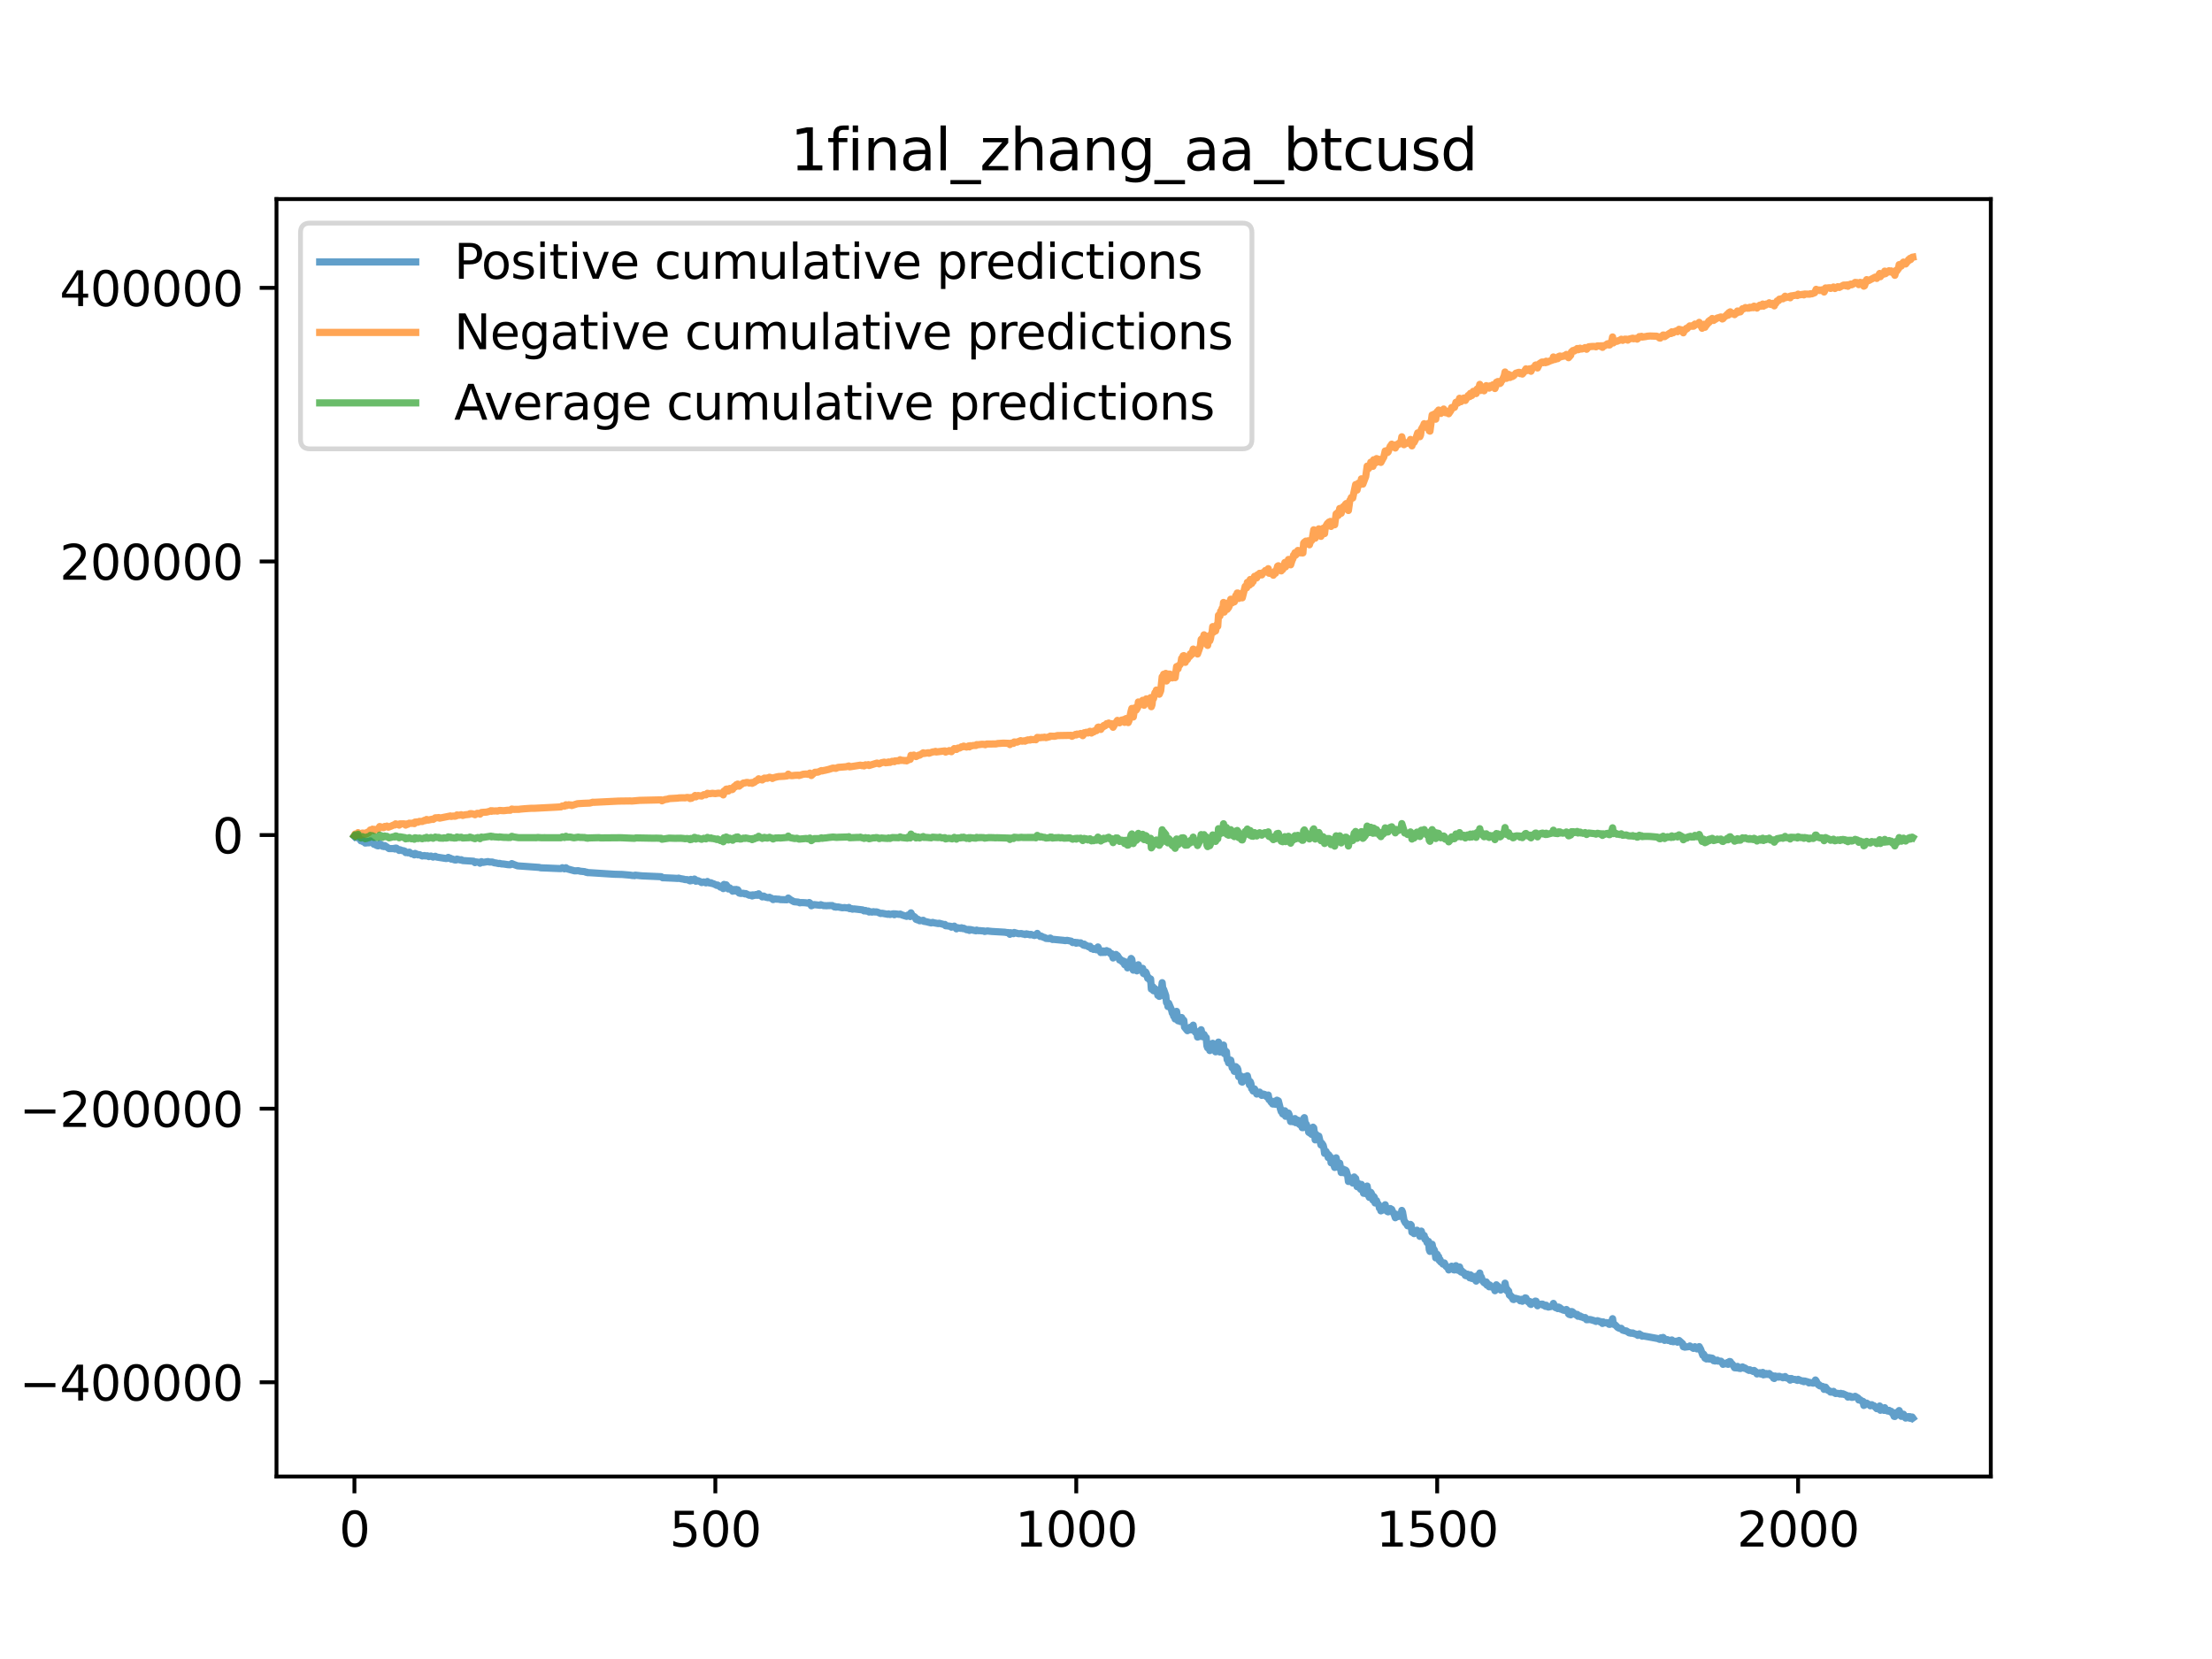 <?xml version="1.0" encoding="utf-8" standalone="no"?>
<!DOCTYPE svg PUBLIC "-//W3C//DTD SVG 1.1//EN"
  "http://www.w3.org/Graphics/SVG/1.1/DTD/svg11.dtd">
<svg xmlns:xlink="http://www.w3.org/1999/xlink" width="460.8pt" height="345.6pt" viewBox="0 0 460.8 345.6" xmlns="http://www.w3.org/2000/svg" version="1.1">
 <defs>
  <style type="text/css">*{stroke-linejoin: round; stroke-linecap: butt}</style>
 </defs>
 <g id="figure_1">
  <g id="patch_1">
   <path d="M 0 345.6 
L 460.8 345.6 
L 460.8 0 
L 0 0 
z
" style="fill: #ffffff"/>
  </g>
  <g id="axes_1">
   <g id="patch_2">
    <path d="M 57.6 307.584 
L 414.72 307.584 
L 414.72 41.472 
L 57.6 41.472 
z
" style="fill: #ffffff"/>
   </g>
   <g id="matplotlib.axis_1">
    <g id="xtick_1">
     <g id="line2d_1">
      <defs>
       <path id="m589f633bb3" d="M 0 0 
L 0 3.5 
" style="stroke: #000000; stroke-width: 0.8"/>
      </defs>
      <g>
       <use xlink:href="#m589f633bb3" x="73.833" y="307.584" style="stroke: #000000; stroke-width: 0.8"/>
      </g>
     </g>
     <g id="text_1">
      <!-- 0 -->
      <g transform="translate(70.651 322.182) scale(0.1 -0.1)">
       <defs>
        <path id="DejaVuSans-30" d="M 2034 4250 
Q 1547 4250 1301 3770 
Q 1056 3291 1056 2328 
Q 1056 1369 1301 889 
Q 1547 409 2034 409 
Q 2525 409 2770 889 
Q 3016 1369 3016 2328 
Q 3016 3291 2770 3770 
Q 2525 4250 2034 4250 
z
M 2034 4750 
Q 2819 4750 3233 4129 
Q 3647 3509 3647 2328 
Q 3647 1150 3233 529 
Q 2819 -91 2034 -91 
Q 1250 -91 836 529 
Q 422 1150 422 2328 
Q 422 3509 836 4129 
Q 1250 4750 2034 4750 
z
" transform="scale(0.016)"/>
       </defs>
       <use xlink:href="#DejaVuSans-30"/>
      </g>
     </g>
    </g>
    <g id="xtick_2">
     <g id="line2d_2">
      <g>
       <use xlink:href="#m589f633bb3" x="149.019" y="307.584" style="stroke: #000000; stroke-width: 0.8"/>
      </g>
     </g>
     <g id="text_2">
      <!-- 500 -->
      <g transform="translate(139.475 322.182) scale(0.1 -0.1)">
       <defs>
        <path id="DejaVuSans-35" d="M 691 4666 
L 3169 4666 
L 3169 4134 
L 1269 4134 
L 1269 2991 
Q 1406 3038 1543 3061 
Q 1681 3084 1819 3084 
Q 2600 3084 3056 2656 
Q 3513 2228 3513 1497 
Q 3513 744 3044 326 
Q 2575 -91 1722 -91 
Q 1428 -91 1123 -41 
Q 819 9 494 109 
L 494 744 
Q 775 591 1075 516 
Q 1375 441 1709 441 
Q 2250 441 2565 725 
Q 2881 1009 2881 1497 
Q 2881 1984 2565 2268 
Q 2250 2553 1709 2553 
Q 1456 2553 1204 2497 
Q 953 2441 691 2322 
L 691 4666 
z
" transform="scale(0.016)"/>
       </defs>
       <use xlink:href="#DejaVuSans-35"/>
       <use xlink:href="#DejaVuSans-30" x="63.623"/>
       <use xlink:href="#DejaVuSans-30" x="127.246"/>
      </g>
     </g>
    </g>
    <g id="xtick_3">
     <g id="line2d_3">
      <g>
       <use xlink:href="#m589f633bb3" x="224.205" y="307.584" style="stroke: #000000; stroke-width: 0.8"/>
      </g>
     </g>
     <g id="text_3">
      <!-- 1000 -->
      <g transform="translate(211.48 322.182) scale(0.1 -0.1)">
       <defs>
        <path id="DejaVuSans-31" d="M 794 531 
L 1825 531 
L 1825 4091 
L 703 3866 
L 703 4441 
L 1819 4666 
L 2450 4666 
L 2450 531 
L 3481 531 
L 3481 0 
L 794 0 
L 794 531 
z
" transform="scale(0.016)"/>
       </defs>
       <use xlink:href="#DejaVuSans-31"/>
       <use xlink:href="#DejaVuSans-30" x="63.623"/>
       <use xlink:href="#DejaVuSans-30" x="127.246"/>
       <use xlink:href="#DejaVuSans-30" x="190.869"/>
      </g>
     </g>
    </g>
    <g id="xtick_4">
     <g id="line2d_4">
      <g>
       <use xlink:href="#m589f633bb3" x="299.392" y="307.584" style="stroke: #000000; stroke-width: 0.8"/>
      </g>
     </g>
     <g id="text_4">
      <!-- 1500 -->
      <g transform="translate(286.667 322.182) scale(0.1 -0.1)">
       <use xlink:href="#DejaVuSans-31"/>
       <use xlink:href="#DejaVuSans-35" x="63.623"/>
       <use xlink:href="#DejaVuSans-30" x="127.246"/>
       <use xlink:href="#DejaVuSans-30" x="190.869"/>
      </g>
     </g>
    </g>
    <g id="xtick_5">
     <g id="line2d_5">
      <g>
       <use xlink:href="#m589f633bb3" x="374.578" y="307.584" style="stroke: #000000; stroke-width: 0.8"/>
      </g>
     </g>
     <g id="text_5">
      <!-- 2000 -->
      <g transform="translate(361.853 322.182) scale(0.1 -0.1)">
       <defs>
        <path id="DejaVuSans-32" d="M 1228 531 
L 3431 531 
L 3431 0 
L 469 0 
L 469 531 
Q 828 903 1448 1529 
Q 2069 2156 2228 2338 
Q 2531 2678 2651 2914 
Q 2772 3150 2772 3378 
Q 2772 3750 2511 3984 
Q 2250 4219 1831 4219 
Q 1534 4219 1204 4116 
Q 875 4013 500 3803 
L 500 4441 
Q 881 4594 1212 4672 
Q 1544 4750 1819 4750 
Q 2544 4750 2975 4387 
Q 3406 4025 3406 3419 
Q 3406 3131 3298 2873 
Q 3191 2616 2906 2266 
Q 2828 2175 2409 1742 
Q 1991 1309 1228 531 
z
" transform="scale(0.016)"/>
       </defs>
       <use xlink:href="#DejaVuSans-32"/>
       <use xlink:href="#DejaVuSans-30" x="63.623"/>
       <use xlink:href="#DejaVuSans-30" x="127.246"/>
       <use xlink:href="#DejaVuSans-30" x="190.869"/>
      </g>
     </g>
    </g>
   </g>
   <g id="matplotlib.axis_2">
    <g id="ytick_1">
     <g id="line2d_6">
      <defs>
       <path id="m900c396935" d="M 0 0 
L -3.5 0 
" style="stroke: #000000; stroke-width: 0.8"/>
      </defs>
      <g>
       <use xlink:href="#m900c396935" x="57.6" y="287.953" style="stroke: #000000; stroke-width: 0.8"/>
      </g>
     </g>
     <g id="text_6">
      <!-- −400000 -->
      <g transform="translate(4.045 291.752) scale(0.1 -0.1)">
       <defs>
        <path id="DejaVuSans-2212" d="M 678 2272 
L 4684 2272 
L 4684 1741 
L 678 1741 
L 678 2272 
z
" transform="scale(0.016)"/>
        <path id="DejaVuSans-34" d="M 2419 4116 
L 825 1625 
L 2419 1625 
L 2419 4116 
z
M 2253 4666 
L 3047 4666 
L 3047 1625 
L 3713 1625 
L 3713 1100 
L 3047 1100 
L 3047 0 
L 2419 0 
L 2419 1100 
L 313 1100 
L 313 1709 
L 2253 4666 
z
" transform="scale(0.016)"/>
       </defs>
       <use xlink:href="#DejaVuSans-2212"/>
       <use xlink:href="#DejaVuSans-34" x="83.789"/>
       <use xlink:href="#DejaVuSans-30" x="147.412"/>
       <use xlink:href="#DejaVuSans-30" x="211.035"/>
       <use xlink:href="#DejaVuSans-30" x="274.658"/>
       <use xlink:href="#DejaVuSans-30" x="338.281"/>
       <use xlink:href="#DejaVuSans-30" x="401.904"/>
      </g>
     </g>
    </g>
    <g id="ytick_2">
     <g id="line2d_7">
      <g>
       <use xlink:href="#m900c396935" x="57.6" y="230.956" style="stroke: #000000; stroke-width: 0.8"/>
      </g>
     </g>
     <g id="text_7">
      <!-- −200000 -->
      <g transform="translate(4.045 234.755) scale(0.1 -0.1)">
       <use xlink:href="#DejaVuSans-2212"/>
       <use xlink:href="#DejaVuSans-32" x="83.789"/>
       <use xlink:href="#DejaVuSans-30" x="147.412"/>
       <use xlink:href="#DejaVuSans-30" x="211.035"/>
       <use xlink:href="#DejaVuSans-30" x="274.658"/>
       <use xlink:href="#DejaVuSans-30" x="338.281"/>
       <use xlink:href="#DejaVuSans-30" x="401.904"/>
      </g>
     </g>
    </g>
    <g id="ytick_3">
     <g id="line2d_8">
      <g>
       <use xlink:href="#m900c396935" x="57.6" y="173.959" style="stroke: #000000; stroke-width: 0.8"/>
      </g>
     </g>
     <g id="text_8">
      <!-- 0 -->
      <g transform="translate(44.237 177.759) scale(0.1 -0.1)">
       <use xlink:href="#DejaVuSans-30"/>
      </g>
     </g>
    </g>
    <g id="ytick_4">
     <g id="line2d_9">
      <g>
       <use xlink:href="#m900c396935" x="57.6" y="116.963" style="stroke: #000000; stroke-width: 0.8"/>
      </g>
     </g>
     <g id="text_9">
      <!-- 200000 -->
      <g transform="translate(12.425 120.762) scale(0.1 -0.1)">
       <use xlink:href="#DejaVuSans-32"/>
       <use xlink:href="#DejaVuSans-30" x="63.623"/>
       <use xlink:href="#DejaVuSans-30" x="127.246"/>
       <use xlink:href="#DejaVuSans-30" x="190.869"/>
       <use xlink:href="#DejaVuSans-30" x="254.492"/>
       <use xlink:href="#DejaVuSans-30" x="318.115"/>
      </g>
     </g>
    </g>
    <g id="ytick_5">
     <g id="line2d_10">
      <g>
       <use xlink:href="#m900c396935" x="57.6" y="59.966" style="stroke: #000000; stroke-width: 0.8"/>
      </g>
     </g>
     <g id="text_10">
      <!-- 400000 -->
      <g transform="translate(12.425 63.765) scale(0.1 -0.1)">
       <use xlink:href="#DejaVuSans-34"/>
       <use xlink:href="#DejaVuSans-30" x="63.623"/>
       <use xlink:href="#DejaVuSans-30" x="127.246"/>
       <use xlink:href="#DejaVuSans-30" x="190.869"/>
       <use xlink:href="#DejaVuSans-30" x="254.492"/>
       <use xlink:href="#DejaVuSans-30" x="318.115"/>
      </g>
     </g>
    </g>
   </g>
   <g id="line2d_11">
    <path d="M 73.833 174.232 
L 73.983 174.085 
L 74.133 174.19 
L 74.284 174.487 
L 74.585 174.096 
L 74.735 174.64 
L 74.885 174.677 
L 75.186 175.157 
L 75.487 175.028 
L 75.637 175.329 
L 75.788 175.192 
L 76.088 175.625 
L 76.239 175.453 
L 76.389 175.598 
L 76.539 175.303 
L 76.84 175.576 
L 77.141 175.169 
L 77.291 175.453 
L 77.592 175.49 
L 77.893 175.876 
L 78.043 175.811 
L 78.344 176.059 
L 78.645 176.188 
L 78.795 176.202 
L 79.096 175.773 
L 79.547 176.023 
L 79.697 176.302 
L 79.848 176.264 
L 79.998 176.357 
L 80.148 176.148 
L 81.051 176.775 
L 81.953 176.774 
L 82.103 176.73 
L 82.254 176.859 
L 82.404 176.671 
L 82.554 176.674 
L 82.855 176.906 
L 83.156 177.16 
L 83.306 177.012 
L 83.757 177.196 
L 84.058 177.22 
L 84.359 177.342 
L 84.509 177.61 
L 84.81 177.574 
L 84.96 177.658 
L 85.261 177.521 
L 85.712 177.869 
L 86.163 177.873 
L 86.314 178.087 
L 86.464 177.783 
L 86.614 177.93 
L 86.765 177.905 
L 87.066 178.086 
L 87.366 178.038 
L 87.968 178.316 
L 88.419 178.222 
L 88.569 178.307 
L 89.02 178.277 
L 89.321 178.445 
L 89.622 178.354 
L 89.772 178.325 
L 90.223 178.547 
L 90.524 178.448 
L 90.674 178.378 
L 90.975 178.543 
L 92.93 178.842 
L 93.231 178.807 
L 93.381 178.613 
L 93.682 178.764 
L 93.832 178.788 
L 93.983 178.96 
L 94.133 178.92 
L 94.735 179.14 
L 95.035 179.144 
L 95.186 178.966 
L 95.938 179.157 
L 96.088 179.097 
L 96.389 179.265 
L 98.644 179.408 
L 98.945 179.7 
L 99.095 179.549 
L 99.847 179.637 
L 99.998 179.823 
L 100.298 179.498 
L 100.599 179.659 
L 101.652 179.483 
L 101.952 179.578 
L 102.554 179.578 
L 103.005 179.742 
L 103.306 179.77 
L 103.907 179.903 
L 104.058 179.858 
L 104.509 179.973 
L 104.809 179.978 
L 105.11 180.016 
L 105.862 180.133 
L 106.313 180.141 
L 106.614 179.904 
L 107.065 180.097 
L 107.817 180.371 
L 112.328 180.694 
L 112.629 180.781 
L 113.832 180.822 
L 115.787 180.907 
L 116.839 180.95 
L 117.14 180.765 
L 117.591 180.992 
L 117.892 180.77 
L 118.193 181.01 
L 119.696 181.412 
L 119.997 181.408 
L 120.448 181.377 
L 120.899 181.494 
L 121.802 181.58 
L 122.102 181.719 
L 122.253 181.691 
L 122.403 181.787 
L 122.704 181.785 
L 127.967 182.123 
L 129.621 182.165 
L 131.275 182.307 
L 131.726 182.385 
L 132.027 182.381 
L 132.177 182.419 
L 132.328 182.311 
L 133.38 182.424 
L 133.831 182.461 
L 137.741 182.634 
L 138.042 182.856 
L 138.343 182.856 
L 140.147 182.935 
L 141.2 182.992 
L 141.35 182.927 
L 141.801 183.048 
L 142.403 183.145 
L 142.703 183.234 
L 143.155 183.235 
L 143.756 183.503 
L 143.906 183.201 
L 144.057 183.448 
L 144.508 183.269 
L 144.658 183.121 
L 144.809 183.223 
L 144.959 183.574 
L 145.41 183.466 
L 145.711 183.615 
L 145.861 183.645 
L 146.162 183.855 
L 146.613 183.727 
L 146.914 183.855 
L 147.064 183.92 
L 147.365 183.633 
L 147.666 183.901 
L 147.966 183.962 
L 148.117 183.901 
L 148.267 184.033 
L 148.568 184.077 
L 149.169 184.35 
L 149.32 184.44 
L 149.47 184.365 
L 149.921 184.66 
L 150.072 184.803 
L 150.372 184.689 
L 150.673 185.113 
L 150.824 184.241 
L 150.974 184.593 
L 151.124 184.552 
L 151.275 184.327 
L 151.575 184.746 
L 151.726 185.186 
L 151.876 184.973 
L 152.027 184.97 
L 152.628 185.654 
L 152.929 185.296 
L 153.079 185.6 
L 153.229 185.527 
L 153.38 185.288 
L 153.53 185.692 
L 153.681 185.359 
L 153.831 185.587 
L 153.981 186.036 
L 154.282 186.112 
L 154.884 186.084 
L 155.184 186.217 
L 155.335 186.147 
L 156.087 186.5 
L 156.538 186.451 
L 156.688 186.647 
L 156.838 186.413 
L 156.989 186.556 
L 157.29 186.499 
L 157.44 186.361 
L 157.741 186.505 
L 158.041 186.191 
L 158.342 186.556 
L 158.643 186.631 
L 158.793 186.842 
L 158.944 186.818 
L 159.094 186.668 
L 159.545 186.909 
L 159.996 187.002 
L 160.297 186.924 
L 160.598 187.11 
L 160.748 187.129 
L 161.049 187.401 
L 161.5 187.258 
L 161.801 187.307 
L 162.252 187.318 
L 162.553 187.399 
L 163.906 187.439 
L 164.056 187.358 
L 164.207 187.08 
L 164.658 187.43 
L 165.41 187.845 
L 166.312 187.924 
L 166.613 188.075 
L 166.913 188.023 
L 167.365 188.036 
L 167.816 188.065 
L 168.417 188.153 
L 168.567 188.011 
L 168.718 188.109 
L 169.019 188.684 
L 169.62 188.446 
L 170.823 188.586 
L 170.973 188.463 
L 171.575 188.664 
L 171.876 188.66 
L 172.176 188.685 
L 172.477 188.655 
L 173.379 188.645 
L 173.831 188.927 
L 173.981 188.852 
L 174.131 188.966 
L 174.582 188.929 
L 175.485 189.109 
L 175.936 189.065 
L 176.537 189.14 
L 176.838 189.034 
L 176.988 189.288 
L 177.439 189.294 
L 177.59 189.397 
L 177.891 189.339 
L 179.695 189.548 
L 179.996 189.752 
L 180.297 189.667 
L 180.447 189.789 
L 180.898 189.786 
L 181.048 189.988 
L 181.349 189.937 
L 181.65 190.005 
L 181.951 189.921 
L 182.251 189.987 
L 182.552 189.953 
L 182.853 190.035 
L 183.454 190.296 
L 183.755 190.246 
L 184.357 190.36 
L 184.958 190.468 
L 185.108 190.376 
L 185.409 190.501 
L 186.011 190.379 
L 186.161 190.363 
L 186.311 190.551 
L 186.462 190.376 
L 187.364 190.484 
L 187.514 190.418 
L 187.966 190.623 
L 188.868 190.894 
L 189.018 190.815 
L 189.169 190.609 
L 189.62 190.933 
L 189.77 190.166 
L 190.071 190.791 
L 190.372 190.885 
L 190.672 191.128 
L 190.823 191.508 
L 191.123 191.627 
L 191.274 191.527 
L 191.575 191.811 
L 192.026 191.766 
L 192.326 191.714 
L 192.477 191.934 
L 192.777 191.973 
L 193.078 192.033 
L 193.98 192.262 
L 194.281 192.152 
L 194.582 192.242 
L 195.484 192.4 
L 195.635 192.326 
L 196.687 192.608 
L 196.838 192.578 
L 196.988 192.843 
L 197.289 192.868 
L 198.041 192.971 
L 198.191 193.146 
L 198.792 192.929 
L 199.244 193.491 
L 199.394 193.243 
L 200.146 193.389 
L 200.296 193.272 
L 200.597 193.449 
L 200.747 193.367 
L 201.349 193.669 
L 201.499 193.626 
L 201.649 193.709 
L 201.8 193.616 
L 201.95 193.823 
L 202.101 193.639 
L 203.304 193.903 
L 203.454 193.756 
L 203.755 193.879 
L 204.055 193.864 
L 204.507 193.908 
L 204.958 193.934 
L 205.108 194.041 
L 205.71 193.925 
L 206.01 193.972 
L 206.612 194.038 
L 209.318 194.196 
L 209.77 194.277 
L 210.07 194.278 
L 210.221 194.33 
L 210.371 194.632 
L 210.521 194.3 
L 211.123 194.501 
L 211.273 194.256 
L 212.176 194.51 
L 212.777 194.474 
L 213.078 194.577 
L 213.379 194.579 
L 213.529 194.681 
L 213.83 194.533 
L 213.98 194.638 
L 214.13 194.592 
L 214.582 194.747 
L 214.732 194.65 
L 215.484 194.874 
L 215.935 194.762 
L 216.085 194.444 
L 216.236 194.766 
L 216.386 194.797 
L 216.687 195.078 
L 216.837 194.982 
L 217.439 195.289 
L 217.589 195.294 
L 217.89 195.486 
L 218.642 195.533 
L 218.792 195.413 
L 219.243 195.71 
L 219.544 195.695 
L 221.499 195.887 
L 221.95 195.953 
L 222.251 195.885 
L 223.153 196.067 
L 223.454 196.351 
L 223.905 196.31 
L 224.055 196.324 
L 224.205 196.493 
L 224.356 196.345 
L 224.957 196.461 
L 225.108 196.409 
L 225.709 196.887 
L 225.859 196.679 
L 226.01 196.969 
L 226.311 196.95 
L 226.762 197.236 
L 227.062 197.121 
L 227.363 197.623 
L 227.664 197.577 
L 227.814 197.782 
L 228.265 197.61 
L 228.416 197.861 
L 228.566 197.72 
L 228.717 197.269 
L 229.318 198.428 
L 229.468 198.169 
L 229.769 198.413 
L 229.92 198.109 
L 230.22 198.4 
L 230.521 198.034 
L 230.671 198.246 
L 230.972 198.204 
L 231.273 198.615 
L 231.574 198.666 
L 231.874 199.563 
L 232.025 199.232 
L 232.175 199.345 
L 232.476 198.831 
L 232.626 199.263 
L 232.777 199.065 
L 233.077 199.522 
L 233.228 199.989 
L 233.378 199.838 
L 233.528 200.067 
L 233.679 200.054 
L 233.829 200.396 
L 233.98 200.192 
L 234.13 200.252 
L 234.28 200.96 
L 234.431 200.835 
L 234.581 200.417 
L 234.882 201.624 
L 235.032 201.543 
L 235.333 200.662 
L 235.634 199.668 
L 235.784 199.868 
L 236.085 202.099 
L 236.235 201.366 
L 236.386 201.343 
L 236.837 202.246 
L 236.987 202.151 
L 237.137 200.978 
L 237.288 201.94 
L 237.438 202.035 
L 237.589 201.921 
L 237.739 202.175 
L 237.889 202.191 
L 238.04 201.723 
L 238.19 202.779 
L 238.491 202.92 
L 238.641 202.469 
L 238.792 202.692 
L 239.092 203.8 
L 239.243 203.605 
L 239.543 204.217 
L 239.694 203.943 
L 239.844 206.039 
L 239.995 206.071 
L 240.145 205.544 
L 240.295 206.39 
L 240.596 205.95 
L 240.746 206.524 
L 240.897 206.227 
L 241.047 206.577 
L 241.197 207.348 
L 241.348 206.374 
L 241.498 207.565 
L 241.649 207.092 
L 241.799 207.443 
L 242.1 204.714 
L 242.25 206.207 
L 242.4 206.105 
L 242.852 207.4 
L 243.002 208.852 
L 243.152 208.777 
L 243.303 209.683 
L 243.453 208.99 
L 244.055 210.405 
L 244.205 211.042 
L 244.355 211.176 
L 244.506 211.714 
L 244.656 211.154 
L 244.806 212.272 
L 245.107 210.688 
L 245.408 212.649 
L 245.558 212.401 
L 245.859 212.799 
L 246.009 212.693 
L 246.16 211.972 
L 246.31 212.571 
L 246.461 212.408 
L 246.611 212.554 
L 246.761 213.965 
L 247.363 214.709 
L 247.513 214.376 
L 247.814 214.54 
L 247.964 213.989 
L 248.265 214.541 
L 248.566 213.562 
L 248.716 214.639 
L 248.866 214.598 
L 249.017 215.034 
L 249.167 215.109 
L 249.318 214.994 
L 249.468 216.036 
L 249.618 215.903 
L 249.769 215.95 
L 249.919 215.481 
L 250.069 215.411 
L 250.22 214.513 
L 250.521 215.967 
L 250.821 215.507 
L 251.122 216.202 
L 251.272 216.147 
L 251.423 217.875 
L 251.573 218.28 
L 251.874 217.456 
L 252.024 218.85 
L 252.175 218.614 
L 252.325 218.074 
L 252.475 218.348 
L 252.626 217.336 
L 252.776 218.651 
L 252.927 218.326 
L 253.227 219.116 
L 253.378 218.979 
L 253.528 218.363 
L 253.678 219.023 
L 253.829 217.088 
L 254.13 219.154 
L 254.28 218.161 
L 254.43 218.783 
L 254.581 218.439 
L 254.731 218.886 
L 254.881 217.708 
L 255.032 219.487 
L 255.182 218.799 
L 255.333 219.418 
L 255.483 219.092 
L 255.633 220.734 
L 255.784 220.796 
L 255.934 221.422 
L 256.084 221.382 
L 256.235 220.809 
L 256.385 220.853 
L 256.686 222.434 
L 256.836 222.328 
L 257.137 223.187 
L 257.287 222.349 
L 257.438 222.2 
L 257.588 222.81 
L 257.738 222.472 
L 257.889 222.849 
L 258.039 224.293 
L 258.19 224.199 
L 258.34 224.481 
L 258.49 224.151 
L 258.641 225.351 
L 258.791 225.42 
L 258.941 225.154 
L 259.092 224.513 
L 259.242 224.579 
L 259.393 224.269 
L 259.693 225.029 
L 259.844 224.107 
L 260.295 226.015 
L 260.445 225.335 
L 260.596 225.741 
L 260.746 226.796 
L 260.896 226.736 
L 261.047 227.275 
L 261.347 226.841 
L 261.799 227.906 
L 261.949 227.499 
L 262.25 227.804 
L 262.4 227.509 
L 262.55 227.943 
L 262.701 227.873 
L 262.851 228.191 
L 263.002 227.925 
L 263.152 227.908 
L 263.302 228.161 
L 263.453 227.999 
L 263.603 228.072 
L 263.904 228.501 
L 264.204 228.118 
L 264.355 229.058 
L 264.505 229.086 
L 264.806 229.608 
L 264.956 229.707 
L 265.107 229.972 
L 265.257 229.995 
L 265.558 229.409 
L 265.708 230.046 
L 266.009 229.191 
L 266.31 229.34 
L 266.761 231.105 
L 266.911 231.577 
L 267.062 231.279 
L 267.212 232.059 
L 267.362 231.579 
L 267.513 231.624 
L 267.663 231.402 
L 267.813 232.545 
L 267.964 232.245 
L 268.114 232.269 
L 268.415 231.875 
L 268.565 232.24 
L 268.866 233.637 
L 269.016 233.451 
L 269.317 233.668 
L 269.468 233.124 
L 269.618 233.515 
L 269.768 233.023 
L 269.919 233.874 
L 270.219 233.831 
L 270.37 233.358 
L 270.52 233.491 
L 270.671 234.207 
L 270.971 234.405 
L 271.122 234.369 
L 271.272 234.906 
L 271.422 234.911 
L 271.573 233.001 
L 271.723 232.828 
L 271.874 233.846 
L 272.174 234.283 
L 272.325 234.952 
L 272.475 234.951 
L 272.625 235.87 
L 272.926 236.061 
L 273.076 235.883 
L 273.227 236.31 
L 273.377 235.95 
L 273.528 234.809 
L 273.678 234.97 
L 273.979 237.454 
L 274.129 236.269 
L 274.279 236.492 
L 274.43 236.943 
L 274.731 236.675 
L 275.031 237.926 
L 275.182 238.525 
L 275.332 238.13 
L 275.633 238.571 
L 275.783 239.161 
L 275.934 240.268 
L 276.084 239.799 
L 276.234 239.861 
L 276.385 240.344 
L 276.535 240.326 
L 276.685 241.141 
L 276.836 240.608 
L 276.986 241.008 
L 277.137 240.997 
L 277.287 242.23 
L 277.437 241.965 
L 277.738 242.297 
L 278.039 243.197 
L 278.34 241.195 
L 278.64 242.455 
L 278.791 243.178 
L 279.091 242.314 
L 279.392 244.261 
L 279.543 243.631 
L 279.843 243.565 
L 279.994 244.325 
L 280.294 243.753 
L 280.445 243.913 
L 280.745 244.94 
L 280.896 246.123 
L 281.046 245.93 
L 281.197 245.362 
L 281.347 245.715 
L 281.497 245.777 
L 281.648 245.986 
L 281.798 246.449 
L 282.099 245.186 
L 282.249 246.001 
L 282.4 245.479 
L 282.7 247.192 
L 282.851 246.98 
L 283.001 246.559 
L 283.151 247.409 
L 283.302 247.207 
L 283.452 247.752 
L 283.603 246.738 
L 284.054 248.581 
L 284.204 248.413 
L 284.354 248.627 
L 284.505 248.495 
L 284.806 247.081 
L 285.106 249.115 
L 285.257 249.435 
L 285.407 249.189 
L 285.557 248.393 
L 285.708 248.629 
L 286.009 250.016 
L 286.159 249.24 
L 286.309 249.454 
L 286.46 250.602 
L 286.76 250.129 
L 286.911 250.698 
L 287.061 250.774 
L 287.212 250.979 
L 287.362 251.68 
L 287.512 251.59 
L 287.663 252.247 
L 287.963 251.872 
L 288.114 252.084 
L 288.264 252.038 
L 288.414 251.185 
L 288.565 250.973 
L 288.715 251.78 
L 288.866 251.861 
L 289.016 252.376 
L 289.166 252.447 
L 289.317 252.208 
L 289.467 252.218 
L 289.617 251.761 
L 289.768 252.004 
L 289.918 251.937 
L 290.219 252.653 
L 290.369 252.746 
L 290.67 253.675 
L 290.82 252.942 
L 291.121 253.365 
L 291.272 253.42 
L 291.422 253.234 
L 291.572 253.383 
L 291.873 253.115 
L 292.023 252.153 
L 292.174 252.5 
L 292.475 254.186 
L 292.775 254.742 
L 292.926 254.795 
L 293.226 255.348 
L 293.377 255.184 
L 293.678 255.486 
L 293.828 255.07 
L 293.978 255.228 
L 294.129 256.693 
L 294.279 256.414 
L 294.58 256.985 
L 295.181 256.277 
L 295.632 256.922 
L 295.783 257.558 
L 295.933 257.372 
L 296.084 256.463 
L 296.384 257.48 
L 296.685 257.371 
L 296.835 258.15 
L 296.986 258.042 
L 297.286 258.854 
L 297.437 258.866 
L 297.587 258.606 
L 297.738 260.332 
L 297.888 260.693 
L 298.339 259.206 
L 298.489 259.963 
L 298.79 260.399 
L 298.941 260.904 
L 299.091 262.041 
L 299.241 261.338 
L 299.392 261.31 
L 299.542 261.796 
L 299.692 261.788 
L 299.843 262.6 
L 299.993 262.398 
L 300.144 262.918 
L 300.294 262.897 
L 300.595 263.33 
L 300.745 263.096 
L 300.895 263.104 
L 301.196 263.764 
L 301.497 264.031 
L 301.647 263.964 
L 301.798 264.548 
L 301.948 264.364 
L 302.098 264.373 
L 302.399 263.773 
L 302.55 264.259 
L 302.7 264.253 
L 302.85 264.533 
L 303.001 264.557 
L 303.151 264.293 
L 303.301 263.666 
L 303.452 264.237 
L 303.602 264.183 
L 303.753 264.633 
L 303.903 264.572 
L 304.053 263.93 
L 304.354 264.984 
L 304.504 264.732 
L 304.655 265.099 
L 304.955 265.095 
L 305.256 265.698 
L 305.407 265.759 
L 305.707 265.432 
L 306.008 265.767 
L 306.158 266.184 
L 306.309 265.569 
L 306.61 266.325 
L 306.91 265.895 
L 307.211 266.544 
L 307.361 266.206 
L 307.512 266.876 
L 307.662 265.82 
L 307.813 265.76 
L 307.963 266.127 
L 308.113 265.869 
L 308.264 265.199 
L 308.414 266.147 
L 308.564 265.985 
L 308.865 266.852 
L 309.166 267.211 
L 309.316 267.018 
L 309.467 267.412 
L 309.617 267.051 
L 309.767 267.729 
L 309.918 267.427 
L 310.219 268.06 
L 310.369 267.71 
L 310.67 268.096 
L 311.121 268.168 
L 311.271 268.412 
L 311.422 268.882 
L 311.722 267.648 
L 311.873 267.939 
L 312.023 267.911 
L 312.624 268.741 
L 312.775 268.519 
L 312.925 268.567 
L 313.376 268.208 
L 313.527 267.307 
L 313.827 268.818 
L 313.978 268.591 
L 314.128 269.072 
L 314.279 268.957 
L 314.429 269.775 
L 314.579 269.776 
L 314.73 270.054 
L 314.88 270.066 
L 315.181 270.68 
L 315.331 270.716 
L 315.632 270.444 
L 316.384 270.636 
L 316.534 270.728 
L 316.685 270.979 
L 316.835 270.701 
L 316.985 270.676 
L 317.136 271.075 
L 317.436 270.76 
L 317.737 270.367 
L 317.888 270.414 
L 318.188 271.049 
L 318.489 271.32 
L 318.639 271.102 
L 318.79 271.662 
L 318.94 271.735 
L 319.241 271.307 
L 319.542 271.203 
L 319.692 271.343 
L 319.842 271.041 
L 319.993 271.07 
L 320.293 272.018 
L 320.444 271.747 
L 321.196 271.673 
L 321.346 271.678 
L 321.496 271.915 
L 321.647 271.824 
L 321.948 272.136 
L 322.098 271.903 
L 322.248 272.178 
L 322.399 272.162 
L 322.549 272.286 
L 323.451 272.095 
L 323.602 271.525 
L 324.053 272.411 
L 324.354 272.456 
L 324.504 272.601 
L 324.654 272.284 
L 324.955 272.424 
L 325.105 272.71 
L 325.256 272.66 
L 325.557 272.892 
L 326.158 273.022 
L 326.308 272.791 
L 326.609 273.074 
L 326.76 273.705 
L 326.91 273.82 
L 327.06 273.76 
L 327.211 273.906 
L 327.361 273.216 
L 327.511 273.247 
L 328.263 273.889 
L 328.564 273.813 
L 328.714 274.201 
L 329.165 274.139 
L 329.316 274.329 
L 329.466 274.304 
L 329.917 274.524 
L 330.218 274.475 
L 330.519 274.928 
L 331.12 274.875 
L 331.421 274.921 
L 332.323 275.189 
L 332.474 275.281 
L 332.774 275.123 
L 333.226 275.275 
L 333.376 275.397 
L 333.526 275.333 
L 333.827 275.703 
L 333.977 275.373 
L 334.278 275.588 
L 334.579 275.529 
L 335.03 275.563 
L 335.18 275.869 
L 335.331 275.892 
L 335.632 275.696 
L 335.932 274.708 
L 336.083 275.867 
L 336.383 275.922 
L 336.684 276.212 
L 336.985 276.521 
L 337.286 276.684 
L 337.586 276.762 
L 337.737 276.713 
L 338.037 277.094 
L 338.639 277.259 
L 338.789 277.254 
L 339.391 277.655 
L 339.541 277.615 
L 339.692 277.723 
L 339.842 277.672 
L 339.992 277.746 
L 340.143 277.683 
L 340.443 277.835 
L 340.895 277.957 
L 341.195 278.185 
L 341.496 277.877 
L 341.797 278.157 
L 341.947 278.141 
L 342.098 278.353 
L 342.398 278.308 
L 345.406 278.857 
L 345.706 279.014 
L 345.857 279.021 
L 346.007 278.69 
L 346.158 278.798 
L 346.308 278.769 
L 346.458 278.616 
L 346.609 278.76 
L 346.759 279.224 
L 347.361 279.074 
L 347.511 279.241 
L 347.812 279.226 
L 347.962 279.218 
L 348.112 279.438 
L 348.263 279.137 
L 348.413 279.251 
L 348.564 279.508 
L 348.864 279.463 
L 349.315 279.38 
L 349.466 279.605 
L 349.616 279.534 
L 349.767 279.243 
L 350.518 279.916 
L 350.669 280.545 
L 350.819 280.341 
L 350.97 280.636 
L 351.872 280.519 
L 352.022 280.389 
L 352.774 280.893 
L 352.924 280.826 
L 353.075 280.548 
L 353.526 281.008 
L 353.827 280.83 
L 353.977 280.527 
L 354.278 281.087 
L 354.729 282.339 
L 354.879 282.077 
L 355.03 282.295 
L 355.18 282.927 
L 355.33 282.767 
L 355.481 283.096 
L 355.631 282.931 
L 355.781 283.07 
L 355.932 282.803 
L 356.082 283.119 
L 356.233 282.857 
L 356.383 282.88 
L 356.533 283.142 
L 356.684 282.931 
L 356.834 283.052 
L 356.984 283.464 
L 357.135 283.373 
L 357.285 283.522 
L 357.736 283.344 
L 357.887 283.541 
L 358.488 283.557 
L 358.639 283.688 
L 358.939 284.214 
L 359.09 284.021 
L 359.39 284.117 
L 359.842 283.841 
L 359.992 284.211 
L 360.293 283.625 
L 360.443 283.656 
L 360.744 284.15 
L 360.894 284.193 
L 361.195 284.67 
L 361.345 284.927 
L 361.796 284.96 
L 361.947 284.644 
L 362.247 285.039 
L 362.398 284.863 
L 362.548 285.086 
L 362.999 284.751 
L 363.3 285.018 
L 363.45 284.95 
L 363.902 285.246 
L 364.353 285.481 
L 364.503 285.35 
L 365.255 285.709 
L 365.405 285.491 
L 365.856 285.846 
L 366.007 286.219 
L 366.308 286.08 
L 366.608 285.966 
L 366.759 286.214 
L 367.059 286.268 
L 367.21 285.899 
L 367.36 286.403 
L 367.511 286.132 
L 367.811 286.324 
L 367.962 286.125 
L 368.262 286.316 
L 368.413 286.313 
L 368.563 286.127 
L 369.014 286.607 
L 369.165 286.556 
L 369.315 286.727 
L 369.465 287.099 
L 369.616 287.163 
L 369.766 286.645 
L 369.916 286.887 
L 370.217 286.748 
L 370.368 286.719 
L 370.518 286.878 
L 370.668 286.707 
L 370.969 286.871 
L 371.27 286.863 
L 371.42 287.02 
L 371.871 286.76 
L 372.022 287.002 
L 372.473 287.131 
L 372.623 287.22 
L 372.774 287.174 
L 372.924 287.507 
L 373.074 287.172 
L 373.225 287.179 
L 373.375 287.334 
L 373.977 287.367 
L 374.428 287.563 
L 374.578 287.344 
L 375.33 287.686 
L 375.631 287.666 
L 375.781 287.829 
L 375.931 287.692 
L 376.683 287.897 
L 376.834 288.087 
L 377.134 288.008 
L 377.736 288.137 
L 378.037 287.957 
L 378.187 287.477 
L 378.337 287.659 
L 378.638 288.324 
L 378.788 288.484 
L 378.939 288.451 
L 379.089 288.692 
L 379.691 288.829 
L 379.841 288.901 
L 379.991 289.43 
L 380.142 289.329 
L 380.292 288.977 
L 380.743 289.593 
L 381.194 289.796 
L 381.345 290.005 
L 381.646 289.997 
L 381.796 290.028 
L 381.946 289.848 
L 382.247 290.207 
L 382.397 290.297 
L 382.698 290.235 
L 382.999 290.302 
L 383.3 290.402 
L 383.45 290.26 
L 383.751 290.433 
L 383.901 290.34 
L 384.803 290.741 
L 384.954 291.038 
L 385.104 290.817 
L 385.254 290.805 
L 385.405 290.989 
L 385.555 290.897 
L 385.706 291.089 
L 386.006 291.082 
L 386.457 290.874 
L 387.059 291.235 
L 387.209 291.636 
L 387.51 291.606 
L 387.961 291.985 
L 388.112 291.939 
L 388.262 292.776 
L 388.563 292.624 
L 388.863 292.297 
L 389.315 292.587 
L 389.465 292.64 
L 389.615 292.852 
L 389.916 292.626 
L 390.217 292.85 
L 390.367 292.836 
L 390.969 293.454 
L 391.119 293.227 
L 391.42 293.095 
L 391.57 292.897 
L 391.721 293.781 
L 391.871 293.257 
L 392.472 293.802 
L 392.623 293.245 
L 392.773 293.804 
L 392.923 293.77 
L 393.224 293.94 
L 393.525 293.8 
L 393.675 294.041 
L 393.976 294.005 
L 394.277 294.504 
L 394.427 294.621 
L 394.578 295.048 
L 394.728 295.076 
L 394.878 294.382 
L 395.029 294.262 
L 395.179 294.623 
L 395.329 294.49 
L 395.48 294.514 
L 395.63 293.846 
L 395.781 294.183 
L 395.931 294.925 
L 396.081 295.048 
L 396.232 294.567 
L 396.382 294.746 
L 396.532 294.608 
L 396.683 295.125 
L 396.833 294.969 
L 396.984 295.412 
L 397.134 295.328 
L 397.435 295.301 
L 397.585 295.103 
L 397.735 295.413 
L 397.886 295.12 
L 398.036 295.488 
L 398.337 295.194 
L 398.487 295.402 
L 398.487 295.402 
" clip-path="url(#p2755b00d82)" style="fill: none; stroke: #1f77b4; stroke-opacity: 0.7; stroke-width: 1.5; stroke-linecap: square"/>
   </g>
   <g id="line2d_12">
    <path d="M 73.833 174.023 
L 73.983 173.743 
L 74.133 173.78 
L 74.284 173.975 
L 74.585 173.455 
L 74.735 173.861 
L 75.186 173.968 
L 75.487 173.541 
L 75.637 173.732 
L 75.788 173.558 
L 76.088 173.809 
L 76.239 173.604 
L 76.389 173.7 
L 76.539 173.361 
L 76.69 173.507 
L 76.84 173.433 
L 77.141 172.9 
L 77.291 172.94 
L 77.592 172.733 
L 77.893 173.021 
L 78.043 172.777 
L 78.194 172.865 
L 78.795 172.688 
L 79.096 172.185 
L 79.848 172.424 
L 79.998 172.372 
L 80.148 172.164 
L 80.449 172.22 
L 80.599 172.09 
L 80.9 172.318 
L 81.201 172.203 
L 81.502 172.086 
L 82.103 171.818 
L 82.254 171.855 
L 82.404 171.625 
L 83.005 171.781 
L 83.156 171.887 
L 83.306 171.628 
L 84.058 171.62 
L 84.359 171.649 
L 84.509 171.884 
L 84.81 171.629 
L 84.96 171.713 
L 85.261 171.484 
L 85.863 171.528 
L 86.163 171.404 
L 86.314 171.574 
L 86.464 171.258 
L 86.614 171.349 
L 86.765 171.221 
L 87.066 171.284 
L 87.366 171.113 
L 87.968 171.128 
L 88.419 170.892 
L 88.569 170.957 
L 88.87 170.708 
L 89.171 170.849 
L 90.073 170.647 
L 90.223 170.701 
L 90.524 170.503 
L 90.674 170.368 
L 90.975 170.365 
L 91.426 170.311 
L 91.577 170.438 
L 93.682 170.012 
L 93.832 169.974 
L 93.983 170.081 
L 94.434 169.996 
L 94.735 170.046 
L 95.035 169.969 
L 95.186 169.769 
L 95.637 169.828 
L 96.088 169.721 
L 96.389 169.874 
L 96.84 169.742 
L 97.742 169.647 
L 97.892 169.508 
L 98.193 169.493 
L 98.795 169.629 
L 98.945 169.728 
L 99.396 169.432 
L 99.847 169.442 
L 99.998 169.597 
L 100.298 169.252 
L 100.749 169.213 
L 101.351 169.179 
L 102.103 168.983 
L 102.253 168.882 
L 102.404 169.008 
L 102.554 168.894 
L 102.855 168.948 
L 103.456 168.918 
L 103.607 168.969 
L 104.058 168.825 
L 104.358 168.849 
L 104.809 168.879 
L 105.11 168.865 
L 105.411 168.827 
L 105.712 168.792 
L 106.313 168.788 
L 106.614 168.541 
L 107.065 168.612 
L 108.118 168.6 
L 108.418 168.551 
L 109.321 168.472 
L 110.524 168.389 
L 111.426 168.377 
L 115.787 168.151 
L 116.689 168.093 
L 116.839 168.091 
L 117.14 167.895 
L 117.591 167.94 
L 117.892 167.656 
L 118.042 167.819 
L 118.493 167.638 
L 118.644 167.715 
L 118.945 167.679 
L 119.095 167.806 
L 120.298 167.424 
L 121.651 167.34 
L 122.854 167.294 
L 123.305 167.183 
L 123.456 167.116 
L 123.756 167.137 
L 128.869 166.882 
L 130.674 166.858 
L 131.275 166.85 
L 131.576 166.88 
L 133.23 166.729 
L 137.741 166.627 
L 137.891 166.824 
L 138.493 166.562 
L 139.094 166.476 
L 139.395 166.364 
L 141.2 166.262 
L 141.5 166.207 
L 142.403 166.193 
L 142.703 166.21 
L 143.155 166.118 
L 143.606 166.171 
L 143.756 166.35 
L 143.906 166.137 
L 144.057 166.292 
L 144.508 165.975 
L 144.809 165.714 
L 144.959 165.998 
L 145.41 165.727 
L 146.162 165.832 
L 146.613 165.544 
L 146.914 165.566 
L 147.064 165.582 
L 147.365 165.255 
L 147.816 165.349 
L 148.418 165.259 
L 149.019 165.325 
L 149.621 165.23 
L 150.222 165.276 
L 150.372 165.194 
L 150.673 165.593 
L 150.824 164.784 
L 150.974 165.066 
L 151.124 164.839 
L 151.275 164.403 
L 151.425 164.371 
L 151.575 164.5 
L 151.726 164.791 
L 152.027 164.256 
L 152.327 164.325 
L 152.478 164.496 
L 152.628 164.424 
L 152.929 163.851 
L 153.079 163.963 
L 153.229 163.807 
L 153.38 163.478 
L 153.53 163.765 
L 153.681 163.336 
L 153.981 163.769 
L 154.282 163.509 
L 154.583 163.31 
L 154.884 163.111 
L 155.184 163.101 
L 155.485 163.002 
L 155.786 162.998 
L 156.087 163.13 
L 156.387 163.051 
L 156.538 163.023 
L 156.688 163.183 
L 156.838 162.986 
L 156.989 163.045 
L 157.29 162.87 
L 157.44 162.661 
L 157.741 162.578 
L 158.041 162.238 
L 158.342 162.41 
L 158.643 162.339 
L 158.793 162.48 
L 159.244 162.092 
L 159.395 162.173 
L 159.696 162.079 
L 159.846 162.139 
L 160.297 161.911 
L 160.598 162.005 
L 160.748 162.024 
L 160.898 162.168 
L 161.199 162.013 
L 161.65 161.885 
L 162.252 161.758 
L 162.553 161.753 
L 163.304 161.711 
L 163.906 161.65 
L 164.056 161.544 
L 164.207 161.269 
L 164.357 161.547 
L 164.507 161.48 
L 164.808 161.581 
L 165.109 161.578 
L 165.56 161.514 
L 166.312 161.484 
L 166.462 161.554 
L 167.365 161.282 
L 167.966 161.24 
L 168.267 161.307 
L 168.718 161.056 
L 169.019 161.555 
L 169.77 160.872 
L 170.372 160.86 
L 171.124 160.523 
L 171.274 160.6 
L 171.575 160.514 
L 171.876 160.462 
L 172.176 160.388 
L 172.628 160.282 
L 173.53 159.999 
L 174.131 160.065 
L 174.582 159.861 
L 176.237 159.731 
L 176.838 159.567 
L 176.988 159.753 
L 179.244 159.395 
L 179.545 159.498 
L 179.695 159.437 
L 179.996 159.556 
L 180.297 159.323 
L 180.447 159.395 
L 180.748 159.337 
L 180.898 159.289 
L 181.048 159.469 
L 182.703 158.96 
L 183.154 159.132 
L 183.605 158.899 
L 184.206 158.769 
L 184.507 158.905 
L 184.808 158.807 
L 184.958 158.859 
L 185.108 158.732 
L 185.409 158.825 
L 185.86 158.59 
L 186.311 158.668 
L 186.462 158.504 
L 187.214 158.485 
L 187.514 158.265 
L 187.665 158.403 
L 188.116 158.392 
L 188.417 158.458 
L 188.567 158.417 
L 188.868 158.501 
L 189.469 158.16 
L 189.62 158.188 
L 189.77 157.352 
L 189.92 157.526 
L 190.372 157.296 
L 190.823 157.611 
L 191.424 157.295 
L 191.575 157.318 
L 192.026 157.036 
L 192.326 156.823 
L 192.477 156.964 
L 193.379 156.812 
L 193.529 156.914 
L 194.281 156.644 
L 194.732 156.599 
L 194.883 156.526 
L 195.033 156.649 
L 196.838 156.428 
L 196.988 156.673 
L 197.289 156.502 
L 197.439 156.528 
L 197.74 156.36 
L 198.041 156.453 
L 198.191 156.595 
L 198.792 155.94 
L 199.244 156.124 
L 199.544 155.84 
L 199.845 155.845 
L 200.146 155.703 
L 200.296 155.567 
L 200.597 155.569 
L 200.747 155.431 
L 201.349 155.627 
L 201.8 155.391 
L 201.95 155.589 
L 202.101 155.344 
L 202.401 155.382 
L 202.702 155.301 
L 203.304 155.295 
L 203.454 155.119 
L 203.755 155.14 
L 204.055 155.105 
L 204.507 155.049 
L 204.958 155.061 
L 205.258 155.138 
L 205.559 154.987 
L 206.01 154.992 
L 207.514 154.969 
L 207.815 154.889 
L 209.018 154.813 
L 210.221 154.853 
L 210.371 155.11 
L 210.672 154.81 
L 211.123 154.858 
L 211.273 154.568 
L 211.875 154.604 
L 212.176 154.477 
L 212.627 154.287 
L 212.927 154.401 
L 213.379 154.325 
L 213.529 154.401 
L 213.83 154.213 
L 213.98 154.235 
L 214.13 154.129 
L 214.582 154.172 
L 214.732 154.034 
L 215.183 154.089 
L 215.634 154.048 
L 215.785 154.106 
L 216.085 153.615 
L 216.236 153.735 
L 216.386 153.629 
L 216.687 153.688 
L 216.987 153.627 
L 217.439 153.619 
L 217.589 153.564 
L 217.89 153.667 
L 218.642 153.481 
L 218.792 153.346 
L 219.694 153.382 
L 220.296 153.235 
L 223.153 153.185 
L 223.303 153.381 
L 224.055 152.989 
L 224.205 153.099 
L 224.356 152.921 
L 224.807 152.944 
L 225.108 152.801 
L 225.559 153.252 
L 225.709 153.055 
L 225.859 152.642 
L 226.01 152.76 
L 226.311 152.543 
L 226.611 152.694 
L 227.062 152.34 
L 227.363 152.704 
L 227.664 152.357 
L 227.814 152.482 
L 228.265 152.086 
L 228.416 152.212 
L 228.566 152.006 
L 228.717 151.503 
L 228.867 151.46 
L 229.318 151.952 
L 229.468 151.478 
L 229.769 151.466 
L 229.92 151.143 
L 230.22 151.189 
L 230.371 151.053 
L 230.521 150.758 
L 230.671 150.793 
L 230.972 150.622 
L 231.273 150.951 
L 231.574 150.762 
L 231.874 151.503 
L 232.175 150.97 
L 232.777 150.07 
L 233.077 150.276 
L 233.228 150.578 
L 233.378 150.147 
L 233.528 150.149 
L 233.679 149.998 
L 233.829 150.213 
L 234.13 149.889 
L 234.28 150.482 
L 234.431 150.403 
L 234.581 149.687 
L 235.032 150.528 
L 235.183 150.168 
L 235.634 148.126 
L 235.784 147.583 
L 235.934 149.018 
L 236.085 149.358 
L 236.386 147.474 
L 236.686 147.926 
L 236.987 147.43 
L 237.137 146.233 
L 237.288 146.953 
L 237.589 146.47 
L 237.739 146.594 
L 237.889 146.543 
L 238.04 145.886 
L 238.19 146.769 
L 238.34 146.92 
L 238.792 145.589 
L 239.092 146.464 
L 239.243 145.748 
L 239.543 145.764 
L 239.694 145.327 
L 239.844 147.218 
L 239.995 146.784 
L 240.145 145.259 
L 240.295 145.54 
L 240.596 144.3 
L 240.746 144.37 
L 240.897 143.751 
L 241.047 143.988 
L 241.197 144.503 
L 241.348 143.77 
L 241.498 144.616 
L 241.799 143.891 
L 242.1 140.992 
L 242.25 141.406 
L 242.4 140.461 
L 242.551 140.493 
L 242.701 140.686 
L 242.852 140.283 
L 243.002 141.863 
L 243.152 141.34 
L 243.303 141.493 
L 243.453 140.417 
L 243.603 140.495 
L 243.754 140.439 
L 243.904 140.914 
L 244.055 140.963 
L 244.205 141.222 
L 244.355 140.998 
L 244.506 140.974 
L 244.656 140.415 
L 244.806 141.167 
L 245.107 138.863 
L 245.258 138.97 
L 245.408 139.334 
L 245.558 138.623 
L 245.709 138.612 
L 245.859 138.429 
L 246.009 138.067 
L 246.16 137.137 
L 246.31 137.252 
L 246.461 136.633 
L 246.611 136.578 
L 246.761 137.861 
L 246.912 137.978 
L 247.062 137.363 
L 247.212 137.473 
L 247.363 137.375 
L 247.664 136.721 
L 247.814 136.778 
L 247.964 136.204 
L 248.115 136.454 
L 248.265 136.339 
L 248.566 135.218 
L 248.716 135.977 
L 248.866 135.843 
L 249.017 135.971 
L 249.318 135.365 
L 249.468 136.237 
L 250.069 134.528 
L 250.22 133.21 
L 250.37 133.065 
L 250.521 133.419 
L 250.821 132.246 
L 250.972 132.667 
L 251.272 132.506 
L 251.423 134.234 
L 251.573 134.447 
L 251.874 132.613 
L 252.024 133.485 
L 252.175 133.008 
L 252.325 132.058 
L 252.475 131.928 
L 252.626 130.535 
L 252.776 131.713 
L 253.077 131.017 
L 253.227 131.439 
L 253.528 130.086 
L 253.678 130.469 
L 253.829 128.179 
L 253.979 128.338 
L 254.13 128.325 
L 254.28 127.332 
L 254.43 127.473 
L 254.581 126.728 
L 254.731 127.008 
L 254.881 125.503 
L 255.032 127.512 
L 255.182 126.482 
L 255.333 126.505 
L 255.483 125.666 
L 255.633 126.946 
L 255.934 126.561 
L 256.084 126.233 
L 256.385 124.83 
L 256.686 125.58 
L 256.836 125.009 
L 256.987 125.119 
L 257.137 125.374 
L 257.438 124.069 
L 257.588 124.238 
L 257.738 123.538 
L 257.889 123.546 
L 258.039 124.675 
L 258.34 124.18 
L 258.49 123.674 
L 258.641 124.536 
L 258.791 124.535 
L 259.393 122.152 
L 259.543 122.092 
L 259.693 122.463 
L 259.844 121.312 
L 260.144 121.91 
L 260.295 121.886 
L 260.445 120.717 
L 260.596 120.876 
L 260.746 121.555 
L 260.896 121.064 
L 261.047 121.152 
L 261.347 120.062 
L 261.648 120.364 
L 261.799 120.385 
L 261.949 119.747 
L 262.099 119.901 
L 262.4 119.431 
L 262.55 119.776 
L 262.701 119.653 
L 262.851 119.766 
L 263.002 119.328 
L 263.302 119.268 
L 263.603 118.844 
L 263.904 119.032 
L 264.204 118.469 
L 264.355 119.413 
L 264.656 119.454 
L 264.806 119.298 
L 264.956 119.318 
L 265.257 119.828 
L 265.558 119.042 
L 265.708 119.423 
L 266.159 117.939 
L 266.31 117.86 
L 266.46 118.574 
L 266.911 118.926 
L 267.062 118.184 
L 267.212 118.638 
L 267.663 117.176 
L 267.813 118.09 
L 268.415 116.546 
L 268.565 116.561 
L 268.866 117.664 
L 269.167 116.7 
L 269.317 116.442 
L 269.468 115.647 
L 269.618 115.867 
L 269.768 115.14 
L 269.919 115.634 
L 270.219 115.145 
L 270.37 114.672 
L 270.52 114.696 
L 270.671 115.162 
L 270.821 115.173 
L 271.122 114.873 
L 271.272 115.19 
L 271.422 115.18 
L 271.573 113.137 
L 271.723 112.947 
L 271.874 113.237 
L 272.024 112.726 
L 272.325 113.151 
L 272.475 112.67 
L 272.776 113.49 
L 273.076 112.505 
L 273.227 112.629 
L 273.377 112.15 
L 273.678 110.366 
L 273.828 111.8 
L 273.979 112.115 
L 274.129 110.93 
L 274.279 110.691 
L 274.43 110.913 
L 274.731 110.168 
L 274.881 110.305 
L 275.182 111.732 
L 275.482 110.264 
L 275.633 110.051 
L 275.934 111.159 
L 276.084 109.826 
L 276.535 109.047 
L 276.685 109.551 
L 276.836 108.761 
L 276.986 108.968 
L 277.137 108.623 
L 277.287 109.658 
L 277.588 108.781 
L 277.738 108.922 
L 278.039 109.321 
L 278.34 107.046 
L 278.49 107.126 
L 278.64 106.806 
L 278.791 107.373 
L 279.091 105.92 
L 279.392 106.926 
L 279.693 105.81 
L 279.843 105.518 
L 279.994 106.008 
L 280.144 105.753 
L 280.294 105.04 
L 280.445 104.905 
L 280.595 104.935 
L 280.745 105.299 
L 280.896 106.348 
L 281.197 104.235 
L 281.347 104.064 
L 281.497 103.643 
L 281.648 103.607 
L 281.798 103.746 
L 282.4 100.943 
L 282.7 102.093 
L 283.001 100.642 
L 283.151 101.054 
L 283.302 100.602 
L 283.452 100.887 
L 283.603 99.751 
L 283.903 100.854 
L 284.505 99.267 
L 284.806 97.098 
L 285.106 97.607 
L 285.407 97.198 
L 285.557 96.283 
L 285.708 96.248 
L 285.858 96.974 
L 286.009 97.145 
L 286.159 95.78 
L 286.309 95.793 
L 286.46 96.489 
L 286.76 95.534 
L 286.911 95.757 
L 287.212 95.662 
L 287.362 96.244 
L 287.512 95.961 
L 287.663 96.326 
L 288.114 95.479 
L 288.264 95.244 
L 288.565 93.945 
L 288.715 94.148 
L 288.866 93.869 
L 289.016 94.282 
L 289.166 94.154 
L 289.617 92.944 
L 289.768 92.868 
L 289.918 92.527 
L 290.069 92.864 
L 290.52 93.067 
L 290.67 93.329 
L 290.82 92.638 
L 290.971 92.804 
L 291.272 92.633 
L 291.422 92.338 
L 291.572 92.398 
L 291.873 91.889 
L 292.023 90.989 
L 292.324 92.547 
L 292.475 92.64 
L 292.926 92.233 
L 293.076 92.356 
L 293.226 92.326 
L 293.377 92.121 
L 293.678 92.173 
L 293.828 91.545 
L 293.978 91.694 
L 294.129 92.882 
L 294.429 91.883 
L 294.58 92.16 
L 294.881 91.563 
L 295.332 90.177 
L 295.632 90.438 
L 295.783 90.969 
L 295.933 90.618 
L 296.084 89.446 
L 296.535 88.669 
L 296.685 88.261 
L 296.835 88.993 
L 296.986 88.681 
L 297.286 89.077 
L 297.437 88.772 
L 297.587 88.203 
L 297.738 89.736 
L 297.888 89.818 
L 298.339 86.456 
L 298.64 86.386 
L 298.79 86.256 
L 298.941 86.428 
L 299.091 87.321 
L 299.241 86.037 
L 299.392 85.754 
L 299.542 85.733 
L 299.692 85.421 
L 299.843 85.949 
L 299.993 85.829 
L 300.144 86.132 
L 300.294 85.764 
L 300.444 85.776 
L 300.595 85.653 
L 300.745 85.208 
L 300.895 85.428 
L 301.046 85.952 
L 301.347 86.007 
L 301.647 85.68 
L 301.798 86.188 
L 302.249 85.518 
L 302.399 84.901 
L 302.55 85.054 
L 302.7 84.801 
L 302.85 84.921 
L 303.001 84.852 
L 303.301 83.801 
L 303.452 84.075 
L 303.602 83.664 
L 303.753 83.936 
L 303.903 83.72 
L 304.053 82.966 
L 304.354 83.676 
L 304.504 83.091 
L 304.655 83.294 
L 304.805 83.184 
L 304.955 82.913 
L 305.256 83.423 
L 305.858 82.378 
L 306.008 82.359 
L 306.158 82.627 
L 306.309 81.945 
L 306.61 82.393 
L 306.91 81.524 
L 307.061 81.767 
L 307.211 81.771 
L 307.361 81.432 
L 307.512 81.984 
L 307.662 81.08 
L 308.113 80.734 
L 308.264 80.073 
L 308.414 81.352 
L 308.564 80.747 
L 308.865 81.031 
L 309.166 81.407 
L 309.316 80.708 
L 309.467 80.903 
L 309.617 80.338 
L 309.767 80.801 
L 309.918 80.474 
L 310.068 80.472 
L 310.219 80.851 
L 310.369 80.388 
L 310.519 80.594 
L 310.82 80.373 
L 310.97 80.175 
L 311.271 80.402 
L 311.422 80.936 
L 311.572 80.54 
L 311.722 79.637 
L 311.873 79.794 
L 312.023 79.482 
L 312.324 79.511 
L 312.474 79.887 
L 312.624 79.748 
L 312.775 79.302 
L 312.925 79.243 
L 313.376 78.255 
L 313.527 77.493 
L 313.677 78.631 
L 313.827 78.815 
L 313.978 78.185 
L 314.128 78.41 
L 314.279 77.991 
L 314.429 78.623 
L 314.579 78.63 
L 314.88 78.208 
L 315.03 78.452 
L 315.331 78.276 
L 315.782 77.751 
L 316.384 77.561 
L 316.534 77.572 
L 316.685 77.834 
L 316.985 77.656 
L 317.136 77.921 
L 317.436 77.573 
L 317.888 76.838 
L 318.188 77.184 
L 318.639 76.83 
L 318.94 77.341 
L 319.241 76.672 
L 319.692 76.508 
L 319.842 76.074 
L 319.993 76.019 
L 320.293 76.654 
L 320.745 75.722 
L 321.196 75.43 
L 321.346 75.416 
L 321.496 75.559 
L 321.647 75.407 
L 321.797 75.422 
L 321.948 75.55 
L 322.098 75.246 
L 322.248 75.471 
L 323 75.142 
L 323.451 74.992 
L 323.602 74.362 
L 323.752 74.794 
L 323.902 74.886 
L 324.203 74.757 
L 324.504 74.714 
L 324.654 74.298 
L 324.955 74.169 
L 325.105 74.361 
L 325.256 74.213 
L 325.557 74.241 
L 325.857 74.093 
L 326.008 74.179 
L 326.158 74.114 
L 326.308 73.839 
L 326.609 74 
L 326.76 74.514 
L 327.211 73.988 
L 327.361 73.303 
L 327.511 73.232 
L 327.662 73.028 
L 327.963 73.119 
L 328.113 72.884 
L 328.263 72.905 
L 328.564 72.605 
L 328.714 72.857 
L 328.865 72.819 
L 329.165 72.534 
L 329.316 72.712 
L 329.617 72.688 
L 329.917 72.564 
L 330.218 72.409 
L 330.519 72.755 
L 330.97 72.238 
L 331.571 72.178 
L 332.023 72.161 
L 332.323 72.179 
L 332.474 72.251 
L 332.774 72.056 
L 333.226 72.065 
L 333.376 72.145 
L 333.526 72.033 
L 333.827 72.36 
L 333.977 72.019 
L 334.278 72.034 
L 334.88 71.614 
L 335.03 71.603 
L 335.18 71.866 
L 335.331 71.858 
L 335.782 70.953 
L 335.932 70.194 
L 336.083 71.439 
L 336.534 71.032 
L 336.834 71.107 
L 337.135 70.968 
L 337.586 70.808 
L 337.737 70.667 
L 338.037 70.901 
L 338.489 70.651 
L 338.94 70.675 
L 339.09 70.858 
L 339.391 70.625 
L 340.143 70.451 
L 340.293 70.579 
L 340.744 70.488 
L 340.895 70.498 
L 341.045 70.642 
L 341.195 70.555 
L 341.496 70.121 
L 341.797 70.167 
L 341.947 70.061 
L 342.098 70.213 
L 342.849 70.113 
L 343.15 70.039 
L 343.752 69.991 
L 344.654 70.023 
L 345.105 70.027 
L 345.406 70.156 
L 345.706 70.411 
L 345.857 70.434 
L 346.007 70.106 
L 346.308 69.965 
L 346.458 69.791 
L 346.609 69.792 
L 346.759 70.133 
L 347.812 69.425 
L 347.962 69.336 
L 348.112 69.481 
L 348.263 69.12 
L 348.564 69.322 
L 348.864 69.058 
L 349.315 68.897 
L 349.466 69.096 
L 349.616 68.944 
L 349.767 68.599 
L 350.518 68.776 
L 350.669 69.331 
L 350.819 68.78 
L 350.97 68.849 
L 351.27 68.413 
L 351.421 68.489 
L 351.721 68.167 
L 352.022 67.884 
L 352.473 67.971 
L 352.624 67.814 
L 352.774 67.959 
L 352.924 67.875 
L 353.075 67.511 
L 353.375 67.609 
L 353.676 67.526 
L 353.977 67.153 
L 354.578 68.383 
L 355.03 67.541 
L 355.18 68.173 
L 355.33 67.72 
L 355.481 67.753 
L 355.631 67.392 
L 355.781 67.394 
L 355.932 66.932 
L 356.082 67.117 
L 356.233 66.695 
L 356.533 66.734 
L 356.684 66.35 
L 356.834 66.437 
L 356.984 66.747 
L 357.135 66.535 
L 357.285 66.553 
L 357.736 66.251 
L 358.037 66.181 
L 358.488 66.027 
L 358.639 66.15 
L 358.789 66.449 
L 358.939 66.372 
L 359.24 65.976 
L 359.39 65.93 
L 359.842 65.441 
L 359.992 65.672 
L 360.142 65.149 
L 360.443 64.962 
L 360.593 65.392 
L 360.894 65.213 
L 361.044 65.391 
L 361.195 65.374 
L 361.345 65.546 
L 361.646 65.166 
L 361.796 65.203 
L 361.947 64.785 
L 362.247 65.019 
L 362.398 64.843 
L 362.548 64.967 
L 362.999 64.315 
L 363.3 64.304 
L 363.601 64.07 
L 364.052 64.213 
L 364.202 64.111 
L 364.353 64.199 
L 364.503 64.007 
L 364.804 64.116 
L 364.954 63.981 
L 365.255 64.097 
L 365.405 63.776 
L 365.706 63.902 
L 365.856 63.889 
L 366.007 64.18 
L 366.308 63.793 
L 366.608 63.571 
L 366.759 63.808 
L 367.059 63.71 
L 367.21 63.341 
L 367.36 63.776 
L 367.511 63.499 
L 367.661 63.462 
L 367.811 63.558 
L 367.962 63.327 
L 368.413 63.317 
L 368.563 63.074 
L 368.864 63.422 
L 369.315 63.194 
L 369.616 63.717 
L 369.766 63.232 
L 369.916 63.229 
L 370.217 62.683 
L 370.518 62.634 
L 370.668 62.326 
L 371.119 62.256 
L 371.27 62.176 
L 371.42 62.246 
L 371.871 61.707 
L 372.022 62.003 
L 372.473 61.879 
L 372.623 61.88 
L 372.774 61.75 
L 372.924 62.039 
L 373.074 61.651 
L 373.525 61.596 
L 373.826 61.541 
L 374.277 61.479 
L 374.428 61.571 
L 374.578 61.276 
L 374.879 61.422 
L 375.18 61.385 
L 375.631 61.305 
L 375.781 61.431 
L 375.931 61.255 
L 376.984 61.283 
L 377.134 61.191 
L 377.435 61.214 
L 378.037 60.979 
L 378.337 60.272 
L 378.638 60.475 
L 378.939 60.403 
L 379.089 60.518 
L 379.54 60.366 
L 379.841 60.384 
L 379.991 60.832 
L 380.142 60.546 
L 380.292 59.987 
L 380.593 60.011 
L 380.894 59.96 
L 381.194 59.943 
L 381.345 60.085 
L 381.646 59.954 
L 381.796 59.985 
L 381.946 59.789 
L 382.247 60.1 
L 382.698 59.811 
L 382.849 59.721 
L 383.149 59.881 
L 384.051 59.394 
L 384.352 59.379 
L 384.503 59.549 
L 384.803 59.339 
L 384.954 59.636 
L 385.254 59.282 
L 385.405 59.343 
L 385.555 59.175 
L 385.706 59.328 
L 386.006 59.197 
L 386.457 58.835 
L 386.909 58.875 
L 387.059 58.945 
L 387.209 59.294 
L 387.51 58.825 
L 387.811 59.127 
L 388.112 58.852 
L 388.262 59.612 
L 388.412 59.533 
L 388.863 58.254 
L 389.164 58.504 
L 390.668 57.722 
L 390.969 57.998 
L 391.57 56.967 
L 391.721 57.64 
L 391.871 57.05 
L 392.021 57.088 
L 392.172 56.985 
L 392.322 57.138 
L 392.472 57.081 
L 392.623 56.48 
L 392.773 57.014 
L 393.525 56.399 
L 393.675 56.64 
L 393.976 56.439 
L 394.277 56.811 
L 394.427 56.703 
L 394.728 57.352 
L 395.029 56.292 
L 395.179 56.416 
L 395.329 56.052 
L 395.48 56.005 
L 395.63 55.128 
L 395.781 55.142 
L 395.931 55.496 
L 396.081 55.42 
L 396.232 54.884 
L 396.382 54.927 
L 396.532 54.597 
L 396.683 54.894 
L 396.833 54.725 
L 396.984 54.989 
L 397.435 54.405 
L 397.585 54.094 
L 397.735 54.222 
L 397.886 53.83 
L 398.036 54.057 
L 398.337 53.595 
L 398.487 53.568 
L 398.487 53.568 
" clip-path="url(#p2755b00d82)" style="fill: none; stroke: #ff7f0e; stroke-opacity: 0.7; stroke-width: 1.5; stroke-linecap: square"/>
   </g>
   <g id="line2d_13">
    <path d="M 73.833 174.127 
L 73.983 173.914 
L 74.133 173.985 
L 74.284 174.231 
L 74.585 173.776 
L 74.735 174.25 
L 74.885 174.273 
L 75.186 174.563 
L 75.487 174.284 
L 75.637 174.531 
L 75.788 174.375 
L 76.088 174.717 
L 76.239 174.529 
L 76.389 174.649 
L 76.539 174.332 
L 76.69 174.524 
L 76.84 174.505 
L 77.141 174.035 
L 77.291 174.196 
L 77.442 174.083 
L 77.592 174.111 
L 77.893 174.449 
L 78.043 174.294 
L 78.344 174.436 
L 78.645 174.46 
L 78.795 174.445 
L 79.096 173.979 
L 79.547 174.148 
L 79.697 174.427 
L 80.148 174.156 
L 80.449 174.31 
L 80.599 174.225 
L 81.051 174.536 
L 82.103 174.274 
L 82.254 174.357 
L 82.404 174.148 
L 82.554 174.158 
L 82.855 174.306 
L 83.156 174.523 
L 83.306 174.32 
L 84.359 174.496 
L 84.509 174.747 
L 84.81 174.601 
L 84.96 174.685 
L 85.261 174.502 
L 85.712 174.736 
L 86.163 174.639 
L 86.314 174.83 
L 86.464 174.521 
L 86.614 174.639 
L 86.765 174.563 
L 87.066 174.685 
L 87.366 174.575 
L 87.968 174.722 
L 88.419 174.557 
L 88.569 174.632 
L 88.87 174.421 
L 89.171 174.633 
L 89.622 174.513 
L 89.772 174.462 
L 90.223 174.624 
L 90.524 174.475 
L 90.674 174.373 
L 90.975 174.454 
L 91.426 174.453 
L 91.577 174.591 
L 92.028 174.597 
L 92.329 174.616 
L 92.479 174.534 
L 92.93 174.587 
L 93.231 174.542 
L 93.381 174.338 
L 93.532 174.436 
L 93.832 174.381 
L 93.983 174.52 
L 94.283 174.514 
L 94.584 174.581 
L 95.035 174.557 
L 95.186 174.367 
L 95.637 174.47 
L 96.088 174.409 
L 96.389 174.569 
L 96.99 174.532 
L 97.742 174.502 
L 97.892 174.382 
L 98.945 174.714 
L 99.246 174.552 
L 99.546 174.475 
L 99.847 174.54 
L 99.998 174.71 
L 100.298 174.375 
L 100.599 174.449 
L 102.253 174.188 
L 102.404 174.335 
L 102.554 174.236 
L 103.005 174.332 
L 103.306 174.341 
L 103.907 174.401 
L 104.058 174.341 
L 104.358 174.377 
L 104.809 174.429 
L 105.11 174.44 
L 105.411 174.441 
L 105.862 174.475 
L 106.313 174.464 
L 106.614 174.223 
L 107.065 174.354 
L 107.967 174.496 
L 111.727 174.508 
L 112.027 174.455 
L 112.779 174.517 
L 113.381 174.508 
L 116.839 174.52 
L 117.14 174.33 
L 117.591 174.466 
L 117.892 174.213 
L 118.042 174.399 
L 118.794 174.373 
L 119.546 174.533 
L 120.448 174.39 
L 120.899 174.453 
L 121.802 174.464 
L 122.102 174.574 
L 122.253 174.535 
L 122.403 174.615 
L 122.704 174.555 
L 124.809 174.499 
L 125.11 174.552 
L 129.32 174.514 
L 132.177 174.639 
L 132.478 174.549 
L 135.937 174.613 
L 136.839 174.603 
L 137.44 174.625 
L 137.741 174.63 
L 137.891 174.83 
L 139.395 174.597 
L 140.598 174.636 
L 141.801 174.618 
L 142.403 174.669 
L 142.703 174.722 
L 143.155 174.676 
L 143.606 174.748 
L 143.756 174.926 
L 143.906 174.669 
L 144.057 174.87 
L 144.508 174.622 
L 144.658 174.438 
L 144.809 174.468 
L 144.959 174.786 
L 145.41 174.597 
L 146.162 174.843 
L 146.613 174.636 
L 146.914 174.711 
L 147.064 174.751 
L 147.365 174.444 
L 147.666 174.601 
L 147.966 174.633 
L 148.117 174.555 
L 148.267 174.666 
L 148.568 174.682 
L 149.169 174.817 
L 149.32 174.887 
L 149.47 174.776 
L 149.921 175.012 
L 150.072 175.102 
L 150.372 174.942 
L 150.673 175.353 
L 150.824 174.513 
L 150.974 174.83 
L 151.124 174.696 
L 151.275 174.365 
L 151.425 174.429 
L 151.726 174.989 
L 152.027 174.613 
L 152.628 175.039 
L 152.929 174.573 
L 153.079 174.781 
L 153.229 174.667 
L 153.38 174.383 
L 153.53 174.729 
L 153.681 174.347 
L 154.132 174.79 
L 154.432 174.774 
L 154.884 174.598 
L 155.184 174.659 
L 155.335 174.564 
L 156.237 174.747 
L 156.538 174.737 
L 156.688 174.915 
L 156.838 174.699 
L 156.989 174.801 
L 157.29 174.685 
L 157.44 174.511 
L 157.741 174.542 
L 158.041 174.215 
L 158.342 174.483 
L 158.643 174.485 
L 158.793 174.661 
L 159.244 174.434 
L 159.395 174.559 
L 159.696 174.513 
L 159.846 174.595 
L 160.297 174.417 
L 160.598 174.557 
L 160.748 174.576 
L 161.049 174.773 
L 161.5 174.565 
L 161.801 174.567 
L 162.252 174.538 
L 162.553 174.576 
L 164.056 174.451 
L 164.207 174.175 
L 164.357 174.398 
L 164.658 174.51 
L 165.56 174.682 
L 166.011 174.622 
L 166.462 174.806 
L 167.966 174.669 
L 168.267 174.751 
L 168.718 174.582 
L 169.019 175.119 
L 169.62 174.701 
L 170.222 174.701 
L 170.673 174.693 
L 171.124 174.534 
L 171.274 174.639 
L 171.575 174.589 
L 171.876 174.561 
L 172.176 174.537 
L 172.628 174.466 
L 173.53 174.371 
L 174.282 174.445 
L 174.733 174.413 
L 176.688 174.359 
L 176.838 174.3 
L 176.988 174.521 
L 178.342 174.459 
L 179.094 174.443 
L 179.244 174.393 
L 179.545 174.523 
L 179.845 174.576 
L 179.996 174.654 
L 180.297 174.495 
L 180.447 174.592 
L 180.748 174.57 
L 180.898 174.538 
L 181.048 174.728 
L 181.951 174.531 
L 182.251 174.545 
L 182.552 174.473 
L 182.853 174.523 
L 183.154 174.696 
L 183.605 174.564 
L 184.357 174.632 
L 184.958 174.663 
L 185.108 174.554 
L 185.409 174.663 
L 185.86 174.476 
L 187.214 174.516 
L 187.514 174.342 
L 187.815 174.478 
L 189.018 174.602 
L 189.169 174.377 
L 189.62 174.561 
L 189.77 173.759 
L 190.071 174.106 
L 190.672 174.25 
L 190.823 174.56 
L 191.123 174.494 
L 191.274 174.348 
L 191.575 174.564 
L 192.326 174.269 
L 192.477 174.449 
L 192.777 174.443 
L 193.078 174.453 
L 193.98 174.537 
L 194.281 174.398 
L 194.582 174.42 
L 195.484 174.483 
L 195.785 174.402 
L 196.236 174.561 
L 196.838 174.503 
L 196.988 174.758 
L 197.289 174.685 
L 197.589 174.634 
L 197.89 174.647 
L 198.341 174.751 
L 198.792 174.434 
L 199.244 174.807 
L 199.394 174.559 
L 200.146 174.546 
L 200.296 174.42 
L 200.597 174.509 
L 200.747 174.399 
L 201.349 174.648 
L 201.499 174.565 
L 201.649 174.615 
L 201.8 174.503 
L 201.95 174.706 
L 202.101 174.491 
L 203.003 174.591 
L 203.304 174.599 
L 203.454 174.438 
L 203.755 174.51 
L 204.055 174.484 
L 204.507 174.479 
L 204.958 174.498 
L 205.108 174.599 
L 206.01 174.482 
L 206.913 174.503 
L 207.364 174.535 
L 207.664 174.512 
L 210.221 174.591 
L 210.371 174.871 
L 210.521 174.6 
L 210.973 174.586 
L 211.123 174.679 
L 211.273 174.412 
L 212.176 174.494 
L 212.777 174.424 
L 213.078 174.46 
L 215.634 174.458 
L 215.785 174.532 
L 216.085 174.03 
L 216.236 174.25 
L 216.386 174.213 
L 216.687 174.383 
L 216.837 174.287 
L 217.439 174.454 
L 217.589 174.429 
L 217.89 174.576 
L 218.642 174.507 
L 218.792 174.379 
L 218.942 174.444 
L 219.093 174.385 
L 219.243 174.579 
L 219.845 174.511 
L 220.145 174.507 
L 220.596 174.47 
L 220.897 174.553 
L 221.198 174.493 
L 221.649 174.611 
L 222.852 174.549 
L 223.454 174.823 
L 223.754 174.721 
L 224.055 174.656 
L 224.205 174.796 
L 224.356 174.633 
L 224.957 174.671 
L 225.108 174.605 
L 225.559 175.102 
L 225.709 174.971 
L 225.859 174.661 
L 226.01 174.865 
L 226.311 174.747 
L 226.611 174.973 
L 227.062 174.73 
L 227.363 175.163 
L 227.664 174.967 
L 227.814 175.132 
L 228.265 174.848 
L 228.416 175.037 
L 228.566 174.863 
L 228.717 174.386 
L 228.867 174.498 
L 229.318 175.19 
L 229.468 174.824 
L 229.769 174.939 
L 229.92 174.626 
L 230.22 174.794 
L 230.671 174.52 
L 230.972 174.413 
L 231.273 174.783 
L 231.574 174.714 
L 231.874 175.533 
L 232.025 175.174 
L 232.175 175.158 
L 232.476 174.557 
L 232.626 174.832 
L 232.777 174.567 
L 233.077 174.899 
L 233.228 175.284 
L 233.378 174.992 
L 233.528 175.108 
L 233.679 175.026 
L 233.829 175.304 
L 234.13 175.07 
L 234.28 175.721 
L 234.431 175.619 
L 234.581 175.052 
L 234.882 176.059 
L 235.032 176.035 
L 235.183 175.696 
L 235.634 173.897 
L 235.784 173.725 
L 236.085 175.728 
L 236.235 174.65 
L 236.386 174.409 
L 236.686 175.075 
L 236.987 174.791 
L 237.137 173.606 
L 237.288 174.446 
L 237.589 174.196 
L 237.739 174.385 
L 237.889 174.367 
L 238.04 173.804 
L 238.19 174.774 
L 238.34 174.907 
L 238.491 174.636 
L 238.641 174.064 
L 238.792 174.14 
L 239.092 175.132 
L 239.243 174.676 
L 239.543 174.99 
L 239.694 174.635 
L 239.844 176.629 
L 239.995 176.427 
L 240.145 175.401 
L 240.295 175.965 
L 240.596 175.125 
L 240.746 175.447 
L 240.897 174.989 
L 241.047 175.283 
L 241.197 175.926 
L 241.348 175.072 
L 241.498 176.091 
L 241.649 175.601 
L 241.799 175.667 
L 242.1 172.853 
L 242.25 173.807 
L 242.4 173.283 
L 242.852 173.842 
L 243.002 175.357 
L 243.152 175.059 
L 243.303 175.588 
L 243.453 174.703 
L 243.754 174.996 
L 244.055 175.684 
L 244.205 176.132 
L 244.355 176.087 
L 244.506 176.344 
L 244.656 175.784 
L 244.806 176.719 
L 245.107 174.776 
L 245.408 175.991 
L 245.558 175.512 
L 245.709 175.673 
L 245.859 175.614 
L 246.009 175.38 
L 246.16 174.554 
L 246.31 174.912 
L 246.461 174.52 
L 246.611 174.566 
L 246.761 175.913 
L 246.912 176.072 
L 247.062 175.798 
L 247.212 176.051 
L 247.363 176.042 
L 247.664 175.573 
L 247.814 175.659 
L 247.964 175.096 
L 248.115 175.411 
L 248.265 175.44 
L 248.566 174.39 
L 248.716 175.308 
L 248.866 175.22 
L 249.017 175.502 
L 249.167 175.421 
L 249.318 175.18 
L 249.468 176.136 
L 250.069 174.97 
L 250.22 173.861 
L 250.37 174.056 
L 250.521 174.693 
L 250.821 173.877 
L 250.972 174.327 
L 251.272 174.327 
L 251.423 176.054 
L 251.573 176.363 
L 251.874 175.035 
L 252.024 176.167 
L 252.175 175.811 
L 252.325 175.066 
L 252.475 175.138 
L 252.626 173.935 
L 252.776 175.182 
L 252.927 174.753 
L 253.077 174.856 
L 253.227 175.278 
L 253.378 174.933 
L 253.528 174.224 
L 253.678 174.746 
L 253.829 172.633 
L 254.13 173.74 
L 254.28 172.747 
L 254.43 173.128 
L 254.581 172.583 
L 254.731 172.947 
L 254.881 171.605 
L 255.032 173.499 
L 255.182 172.64 
L 255.333 172.961 
L 255.483 172.379 
L 255.633 173.84 
L 255.784 173.81 
L 255.934 173.992 
L 256.084 173.807 
L 256.235 173 
L 256.385 172.841 
L 256.686 174.007 
L 256.836 173.668 
L 257.137 174.28 
L 257.287 173.352 
L 257.438 173.135 
L 257.588 173.524 
L 257.738 173.005 
L 257.889 173.198 
L 258.039 174.484 
L 258.49 173.912 
L 258.641 174.944 
L 258.791 174.977 
L 258.941 174.539 
L 259.092 173.694 
L 259.242 173.586 
L 259.393 173.211 
L 259.543 173.375 
L 259.693 173.746 
L 259.844 172.709 
L 260.295 173.951 
L 260.445 173.026 
L 260.596 173.309 
L 260.746 174.175 
L 260.896 173.9 
L 261.047 174.214 
L 261.347 173.452 
L 261.799 174.145 
L 261.949 173.623 
L 262.099 173.831 
L 262.25 173.764 
L 262.4 173.47 
L 262.55 173.86 
L 262.701 173.763 
L 262.851 173.979 
L 263.002 173.626 
L 263.152 173.579 
L 263.302 173.715 
L 263.453 173.474 
L 263.603 173.458 
L 263.904 173.767 
L 264.204 173.294 
L 264.355 174.236 
L 264.505 174.268 
L 264.806 174.453 
L 264.956 174.512 
L 265.257 174.911 
L 265.558 174.226 
L 265.708 174.735 
L 266.009 173.674 
L 266.31 173.6 
L 266.61 174.606 
L 266.911 175.251 
L 267.062 174.732 
L 267.212 175.348 
L 267.362 174.802 
L 267.513 174.699 
L 267.663 174.289 
L 267.813 175.318 
L 268.114 174.746 
L 268.415 174.211 
L 268.565 174.401 
L 268.866 175.65 
L 269.016 175.172 
L 269.317 175.055 
L 269.468 174.386 
L 269.618 174.691 
L 269.768 174.082 
L 269.919 174.754 
L 270.219 174.488 
L 270.37 174.015 
L 270.52 174.094 
L 270.671 174.685 
L 270.971 174.734 
L 271.122 174.621 
L 271.272 175.048 
L 271.422 175.045 
L 271.573 173.069 
L 271.723 172.887 
L 271.874 173.542 
L 272.024 173.368 
L 272.325 174.052 
L 272.475 173.81 
L 272.776 174.761 
L 273.076 174.194 
L 273.227 174.47 
L 273.377 174.05 
L 273.528 172.851 
L 273.678 172.668 
L 273.979 174.784 
L 274.129 173.6 
L 274.279 173.592 
L 274.43 173.928 
L 274.731 173.421 
L 274.881 173.72 
L 275.182 175.129 
L 275.332 174.406 
L 275.633 174.311 
L 275.934 175.714 
L 276.084 174.812 
L 276.234 174.703 
L 276.385 174.914 
L 276.535 174.686 
L 276.685 175.346 
L 276.836 174.685 
L 276.986 174.988 
L 277.137 174.81 
L 277.287 175.944 
L 277.437 175.533 
L 277.588 175.469 
L 277.738 175.61 
L 278.039 176.259 
L 278.34 174.121 
L 278.49 174.638 
L 278.64 174.631 
L 278.791 175.276 
L 279.091 174.117 
L 279.392 175.594 
L 279.693 174.672 
L 279.843 174.542 
L 279.994 175.166 
L 280.144 174.939 
L 280.294 174.397 
L 280.445 174.409 
L 280.595 174.613 
L 280.745 175.119 
L 280.896 176.236 
L 281.197 174.799 
L 281.347 174.89 
L 281.497 174.71 
L 281.648 174.797 
L 281.798 175.097 
L 282.099 173.569 
L 282.249 173.951 
L 282.4 173.211 
L 282.7 174.642 
L 283.001 173.6 
L 283.151 174.231 
L 283.302 173.905 
L 283.452 174.32 
L 283.603 173.245 
L 283.903 174.637 
L 284.054 174.535 
L 284.204 174.124 
L 284.354 174.159 
L 284.505 173.881 
L 284.806 172.089 
L 285.106 173.361 
L 285.257 173.439 
L 285.407 173.194 
L 285.557 172.338 
L 285.708 172.439 
L 286.009 173.581 
L 286.159 172.51 
L 286.309 172.623 
L 286.46 173.545 
L 286.76 172.832 
L 286.911 173.227 
L 287.212 173.321 
L 287.362 173.962 
L 287.512 173.776 
L 287.663 174.286 
L 287.963 173.707 
L 288.114 173.781 
L 288.264 173.641 
L 288.565 172.459 
L 288.715 172.964 
L 288.866 172.865 
L 289.016 173.329 
L 289.166 173.3 
L 289.617 172.353 
L 289.768 172.436 
L 289.918 172.232 
L 290.219 172.774 
L 290.369 172.782 
L 290.67 173.502 
L 290.82 172.79 
L 291.121 173.05 
L 291.272 173.027 
L 291.422 172.786 
L 291.572 172.89 
L 291.873 172.502 
L 292.023 171.571 
L 292.625 173.526 
L 292.926 173.514 
L 293.226 173.837 
L 293.377 173.652 
L 293.678 173.829 
L 293.828 173.307 
L 293.978 173.461 
L 294.129 174.788 
L 294.279 174.316 
L 294.429 174.296 
L 294.58 174.573 
L 294.881 174.195 
L 295.181 173.344 
L 295.332 173.342 
L 295.632 173.68 
L 295.783 174.263 
L 295.933 173.995 
L 296.084 172.955 
L 296.234 173.063 
L 296.384 173.342 
L 296.685 172.816 
L 296.835 173.571 
L 296.986 173.362 
L 297.286 173.965 
L 297.437 173.819 
L 297.587 173.405 
L 297.738 175.034 
L 297.888 175.256 
L 298.339 172.831 
L 298.489 173.206 
L 298.79 173.327 
L 298.941 173.666 
L 299.091 174.681 
L 299.241 173.687 
L 299.392 173.532 
L 299.542 173.764 
L 299.692 173.604 
L 299.843 174.274 
L 299.993 174.114 
L 300.144 174.525 
L 300.294 174.331 
L 300.595 174.492 
L 300.745 174.152 
L 300.895 174.266 
L 301.046 174.79 
L 301.497 174.937 
L 301.647 174.822 
L 301.798 175.368 
L 302.249 174.842 
L 302.399 174.337 
L 302.55 174.656 
L 302.7 174.527 
L 302.85 174.727 
L 303.001 174.705 
L 303.151 174.367 
L 303.301 173.733 
L 303.452 174.156 
L 303.602 173.924 
L 303.753 174.285 
L 303.903 174.146 
L 304.053 173.448 
L 304.354 174.33 
L 304.504 173.912 
L 304.655 174.197 
L 304.805 174.167 
L 304.955 174.004 
L 305.256 174.561 
L 305.407 174.446 
L 305.707 173.942 
L 306.008 174.063 
L 306.158 174.406 
L 306.309 173.757 
L 306.61 174.359 
L 306.91 173.709 
L 307.061 174.085 
L 307.211 174.157 
L 307.361 173.819 
L 307.512 174.43 
L 307.662 173.45 
L 307.813 173.376 
L 307.963 173.559 
L 308.113 173.301 
L 308.264 172.636 
L 308.414 173.749 
L 308.564 173.366 
L 308.865 173.941 
L 309.166 174.309 
L 309.316 173.863 
L 309.467 174.157 
L 309.617 173.695 
L 309.767 174.265 
L 309.918 173.951 
L 310.068 174.076 
L 310.219 174.456 
L 310.369 174.049 
L 310.519 174.311 
L 310.82 174.229 
L 310.97 174.076 
L 311.271 174.407 
L 311.422 174.909 
L 311.722 173.643 
L 311.873 173.867 
L 312.023 173.697 
L 312.324 173.884 
L 312.474 174.335 
L 312.624 174.244 
L 312.775 173.91 
L 312.925 173.905 
L 313.376 173.232 
L 313.527 172.4 
L 313.827 173.817 
L 313.978 173.388 
L 314.128 173.741 
L 314.279 173.474 
L 314.429 174.199 
L 314.88 174.137 
L 315.181 174.528 
L 315.331 174.496 
L 315.632 174.184 
L 315.933 174.123 
L 316.534 174.15 
L 316.685 174.406 
L 316.985 174.166 
L 317.136 174.498 
L 317.436 174.167 
L 317.737 173.678 
L 317.888 173.626 
L 318.188 174.117 
L 318.489 174.18 
L 318.639 173.966 
L 318.79 174.448 
L 318.94 174.538 
L 319.241 173.99 
L 319.542 173.798 
L 319.692 173.926 
L 319.842 173.557 
L 319.993 173.544 
L 320.293 174.336 
L 320.594 173.851 
L 320.895 173.649 
L 321.346 173.547 
L 321.496 173.737 
L 321.647 173.616 
L 321.948 173.843 
L 322.098 173.574 
L 322.248 173.824 
L 323.151 173.583 
L 323.301 173.444 
L 323.451 173.544 
L 323.602 172.944 
L 323.902 173.588 
L 324.504 173.657 
L 324.654 173.291 
L 324.955 173.296 
L 325.105 173.535 
L 325.256 173.436 
L 325.557 173.566 
L 325.857 173.509 
L 326.158 173.568 
L 326.308 173.315 
L 326.609 173.537 
L 326.76 174.109 
L 326.91 174.089 
L 327.06 173.904 
L 327.211 173.947 
L 327.361 173.26 
L 327.812 173.267 
L 327.963 173.453 
L 328.113 173.299 
L 328.263 173.397 
L 328.564 173.209 
L 328.714 173.529 
L 328.865 173.5 
L 329.165 173.337 
L 329.316 173.521 
L 329.466 173.473 
L 329.767 173.594 
L 330.218 173.442 
L 330.519 173.842 
L 330.97 173.531 
L 332.323 173.684 
L 332.474 173.766 
L 332.774 173.589 
L 333.226 173.67 
L 333.376 173.771 
L 333.526 173.683 
L 333.827 174.032 
L 333.977 173.696 
L 334.278 173.811 
L 334.579 173.663 
L 335.03 173.583 
L 335.18 173.868 
L 335.331 173.875 
L 335.632 173.57 
L 335.932 172.451 
L 336.083 173.653 
L 336.383 173.484 
L 336.684 173.642 
L 336.834 173.778 
L 337.135 173.769 
L 337.436 173.86 
L 337.737 173.69 
L 338.037 173.997 
L 338.789 173.933 
L 339.24 174.119 
L 339.992 174.148 
L 340.143 174.067 
L 340.293 174.206 
L 340.744 174.191 
L 340.895 174.228 
L 341.045 174.397 
L 341.195 174.37 
L 341.496 173.999 
L 341.797 174.162 
L 341.947 174.101 
L 342.098 174.283 
L 342.549 174.231 
L 343.15 174.228 
L 343.752 174.248 
L 344.503 174.313 
L 345.255 174.382 
L 345.706 174.712 
L 345.857 174.727 
L 346.007 174.398 
L 346.308 174.367 
L 346.458 174.203 
L 346.609 174.276 
L 346.759 174.678 
L 347.361 174.313 
L 347.511 174.421 
L 347.812 174.326 
L 347.962 174.277 
L 348.112 174.46 
L 348.263 174.129 
L 348.564 174.415 
L 348.864 174.26 
L 349.315 174.138 
L 349.466 174.351 
L 349.616 174.239 
L 349.767 173.921 
L 350.518 174.346 
L 350.669 174.938 
L 350.819 174.56 
L 350.97 174.742 
L 351.27 174.462 
L 351.421 174.584 
L 351.721 174.332 
L 352.172 174.22 
L 352.323 174.369 
L 352.924 174.35 
L 353.075 174.029 
L 353.526 174.303 
L 353.827 174.113 
L 353.977 173.84 
L 354.428 174.856 
L 354.578 175.279 
L 354.729 175.185 
L 354.879 174.818 
L 355.03 174.918 
L 355.18 175.55 
L 355.33 175.243 
L 355.481 175.424 
L 355.631 175.162 
L 355.781 175.232 
L 355.932 174.868 
L 356.082 175.118 
L 356.233 174.776 
L 356.383 174.774 
L 356.533 174.938 
L 356.684 174.641 
L 356.834 174.745 
L 356.984 175.105 
L 357.135 174.954 
L 357.285 175.038 
L 357.736 174.798 
L 357.887 174.905 
L 358.488 174.792 
L 358.639 174.919 
L 358.789 175.259 
L 358.939 175.293 
L 359.09 175.047 
L 359.39 175.023 
L 359.842 174.641 
L 359.992 174.942 
L 360.293 174.349 
L 360.443 174.309 
L 360.593 174.711 
L 360.894 174.703 
L 361.195 175.022 
L 361.345 175.236 
L 361.646 175.044 
L 361.796 175.082 
L 361.947 174.714 
L 362.247 175.029 
L 362.398 174.853 
L 362.548 175.027 
L 362.999 174.533 
L 363.3 174.661 
L 363.601 174.542 
L 364.052 174.792 
L 364.202 174.731 
L 364.353 174.84 
L 364.503 174.679 
L 364.804 174.841 
L 364.954 174.733 
L 365.255 174.903 
L 365.405 174.634 
L 365.856 174.868 
L 366.007 175.199 
L 366.308 174.937 
L 366.608 174.768 
L 366.759 175.011 
L 367.059 174.989 
L 367.21 174.62 
L 367.36 175.09 
L 367.511 174.815 
L 367.811 174.941 
L 367.962 174.726 
L 368.262 174.818 
L 368.413 174.815 
L 368.563 174.601 
L 368.864 175.008 
L 369.315 174.96 
L 369.616 175.44 
L 369.766 174.939 
L 369.916 175.058 
L 370.217 174.716 
L 371.27 174.52 
L 371.42 174.633 
L 371.871 174.234 
L 372.022 174.502 
L 372.473 174.505 
L 372.623 174.55 
L 372.774 174.462 
L 372.924 174.773 
L 373.074 174.412 
L 374.277 174.465 
L 374.428 174.567 
L 374.578 174.31 
L 375.029 174.478 
L 375.48 174.483 
L 375.631 174.486 
L 375.781 174.63 
L 375.931 174.474 
L 376.683 174.598 
L 376.834 174.765 
L 377.134 174.599 
L 377.736 174.661 
L 378.037 174.468 
L 378.187 173.965 
L 378.337 173.965 
L 378.638 174.4 
L 379.24 174.569 
L 379.54 174.547 
L 379.841 174.642 
L 379.991 175.131 
L 380.142 174.938 
L 380.292 174.482 
L 381.044 174.837 
L 381.194 174.87 
L 381.345 175.045 
L 381.646 174.975 
L 381.796 175.006 
L 381.946 174.818 
L 382.247 175.154 
L 382.548 175.077 
L 382.849 174.971 
L 383.3 175.094 
L 383.45 174.915 
L 383.751 174.982 
L 383.901 174.873 
L 384.352 174.946 
L 384.503 175.142 
L 384.803 175.04 
L 384.954 175.337 
L 385.254 175.044 
L 385.405 175.166 
L 385.555 175.036 
L 385.706 175.209 
L 386.006 175.139 
L 386.457 174.855 
L 386.909 174.994 
L 387.059 175.09 
L 387.209 175.465 
L 387.51 175.215 
L 387.961 175.493 
L 388.112 175.395 
L 388.262 176.194 
L 388.412 176.109 
L 388.863 175.275 
L 389.014 175.411 
L 389.164 175.552 
L 389.465 175.476 
L 389.615 175.617 
L 389.916 175.307 
L 390.066 175.401 
L 390.518 175.37 
L 390.668 175.379 
L 390.969 175.726 
L 391.269 175.381 
L 391.57 174.932 
L 391.721 175.71 
L 391.871 175.153 
L 392.472 175.441 
L 392.623 174.862 
L 392.773 175.409 
L 393.074 175.361 
L 393.224 175.365 
L 393.525 175.099 
L 393.675 175.341 
L 393.976 175.222 
L 394.277 175.658 
L 394.427 175.662 
L 394.728 176.214 
L 395.029 175.277 
L 395.179 175.52 
L 395.329 175.271 
L 395.48 175.259 
L 395.63 174.487 
L 395.781 174.662 
L 395.931 175.21 
L 396.081 175.234 
L 396.232 174.725 
L 396.382 174.837 
L 396.532 174.603 
L 396.683 175.01 
L 396.833 174.847 
L 396.984 175.201 
L 397.585 174.599 
L 397.735 174.818 
L 397.886 174.475 
L 398.036 174.772 
L 398.337 174.395 
L 398.487 174.485 
L 398.487 174.485 
" clip-path="url(#p2755b00d82)" style="fill: none; stroke: #2ca02c; stroke-opacity: 0.7; stroke-width: 1.5; stroke-linecap: square"/>
   </g>
   <g id="patch_3">
    <path d="M 57.6 307.584 
L 57.6 41.472 
" style="fill: none; stroke: #000000; stroke-width: 0.8; stroke-linejoin: miter; stroke-linecap: square"/>
   </g>
   <g id="patch_4">
    <path d="M 414.72 307.584 
L 414.72 41.472 
" style="fill: none; stroke: #000000; stroke-width: 0.8; stroke-linejoin: miter; stroke-linecap: square"/>
   </g>
   <g id="patch_5">
    <path d="M 57.6 307.584 
L 414.72 307.584 
" style="fill: none; stroke: #000000; stroke-width: 0.8; stroke-linejoin: miter; stroke-linecap: square"/>
   </g>
   <g id="patch_6">
    <path d="M 57.6 41.472 
L 414.72 41.472 
" style="fill: none; stroke: #000000; stroke-width: 0.8; stroke-linejoin: miter; stroke-linecap: square"/>
   </g>
   <g id="text_11">
    <!-- 1final_zhang_aa_btcusd -->
    <g transform="translate(164.626 35.472) scale(0.12 -0.12)">
     <defs>
      <path id="DejaVuSans-66" d="M 2375 4863 
L 2375 4384 
L 1825 4384 
Q 1516 4384 1395 4259 
Q 1275 4134 1275 3809 
L 1275 3500 
L 2222 3500 
L 2222 3053 
L 1275 3053 
L 1275 0 
L 697 0 
L 697 3053 
L 147 3053 
L 147 3500 
L 697 3500 
L 697 3744 
Q 697 4328 969 4595 
Q 1241 4863 1831 4863 
L 2375 4863 
z
" transform="scale(0.016)"/>
      <path id="DejaVuSans-69" d="M 603 3500 
L 1178 3500 
L 1178 0 
L 603 0 
L 603 3500 
z
M 603 4863 
L 1178 4863 
L 1178 4134 
L 603 4134 
L 603 4863 
z
" transform="scale(0.016)"/>
      <path id="DejaVuSans-6e" d="M 3513 2113 
L 3513 0 
L 2938 0 
L 2938 2094 
Q 2938 2591 2744 2837 
Q 2550 3084 2163 3084 
Q 1697 3084 1428 2787 
Q 1159 2491 1159 1978 
L 1159 0 
L 581 0 
L 581 3500 
L 1159 3500 
L 1159 2956 
Q 1366 3272 1645 3428 
Q 1925 3584 2291 3584 
Q 2894 3584 3203 3211 
Q 3513 2838 3513 2113 
z
" transform="scale(0.016)"/>
      <path id="DejaVuSans-61" d="M 2194 1759 
Q 1497 1759 1228 1600 
Q 959 1441 959 1056 
Q 959 750 1161 570 
Q 1363 391 1709 391 
Q 2188 391 2477 730 
Q 2766 1069 2766 1631 
L 2766 1759 
L 2194 1759 
z
M 3341 1997 
L 3341 0 
L 2766 0 
L 2766 531 
Q 2569 213 2275 61 
Q 1981 -91 1556 -91 
Q 1019 -91 701 211 
Q 384 513 384 1019 
Q 384 1609 779 1909 
Q 1175 2209 1959 2209 
L 2766 2209 
L 2766 2266 
Q 2766 2663 2505 2880 
Q 2244 3097 1772 3097 
Q 1472 3097 1187 3025 
Q 903 2953 641 2809 
L 641 3341 
Q 956 3463 1253 3523 
Q 1550 3584 1831 3584 
Q 2591 3584 2966 3190 
Q 3341 2797 3341 1997 
z
" transform="scale(0.016)"/>
      <path id="DejaVuSans-6c" d="M 603 4863 
L 1178 4863 
L 1178 0 
L 603 0 
L 603 4863 
z
" transform="scale(0.016)"/>
      <path id="DejaVuSans-5f" d="M 3263 -1063 
L 3263 -1509 
L -63 -1509 
L -63 -1063 
L 3263 -1063 
z
" transform="scale(0.016)"/>
      <path id="DejaVuSans-7a" d="M 353 3500 
L 3084 3500 
L 3084 2975 
L 922 459 
L 3084 459 
L 3084 0 
L 275 0 
L 275 525 
L 2438 3041 
L 353 3041 
L 353 3500 
z
" transform="scale(0.016)"/>
      <path id="DejaVuSans-68" d="M 3513 2113 
L 3513 0 
L 2938 0 
L 2938 2094 
Q 2938 2591 2744 2837 
Q 2550 3084 2163 3084 
Q 1697 3084 1428 2787 
Q 1159 2491 1159 1978 
L 1159 0 
L 581 0 
L 581 4863 
L 1159 4863 
L 1159 2956 
Q 1366 3272 1645 3428 
Q 1925 3584 2291 3584 
Q 2894 3584 3203 3211 
Q 3513 2838 3513 2113 
z
" transform="scale(0.016)"/>
      <path id="DejaVuSans-67" d="M 2906 1791 
Q 2906 2416 2648 2759 
Q 2391 3103 1925 3103 
Q 1463 3103 1205 2759 
Q 947 2416 947 1791 
Q 947 1169 1205 825 
Q 1463 481 1925 481 
Q 2391 481 2648 825 
Q 2906 1169 2906 1791 
z
M 3481 434 
Q 3481 -459 3084 -895 
Q 2688 -1331 1869 -1331 
Q 1566 -1331 1297 -1286 
Q 1028 -1241 775 -1147 
L 775 -588 
Q 1028 -725 1275 -790 
Q 1522 -856 1778 -856 
Q 2344 -856 2625 -561 
Q 2906 -266 2906 331 
L 2906 616 
Q 2728 306 2450 153 
Q 2172 0 1784 0 
Q 1141 0 747 490 
Q 353 981 353 1791 
Q 353 2603 747 3093 
Q 1141 3584 1784 3584 
Q 2172 3584 2450 3431 
Q 2728 3278 2906 2969 
L 2906 3500 
L 3481 3500 
L 3481 434 
z
" transform="scale(0.016)"/>
      <path id="DejaVuSans-62" d="M 3116 1747 
Q 3116 2381 2855 2742 
Q 2594 3103 2138 3103 
Q 1681 3103 1420 2742 
Q 1159 2381 1159 1747 
Q 1159 1113 1420 752 
Q 1681 391 2138 391 
Q 2594 391 2855 752 
Q 3116 1113 3116 1747 
z
M 1159 2969 
Q 1341 3281 1617 3432 
Q 1894 3584 2278 3584 
Q 2916 3584 3314 3078 
Q 3713 2572 3713 1747 
Q 3713 922 3314 415 
Q 2916 -91 2278 -91 
Q 1894 -91 1617 61 
Q 1341 213 1159 525 
L 1159 0 
L 581 0 
L 581 4863 
L 1159 4863 
L 1159 2969 
z
" transform="scale(0.016)"/>
      <path id="DejaVuSans-74" d="M 1172 4494 
L 1172 3500 
L 2356 3500 
L 2356 3053 
L 1172 3053 
L 1172 1153 
Q 1172 725 1289 603 
Q 1406 481 1766 481 
L 2356 481 
L 2356 0 
L 1766 0 
Q 1100 0 847 248 
Q 594 497 594 1153 
L 594 3053 
L 172 3053 
L 172 3500 
L 594 3500 
L 594 4494 
L 1172 4494 
z
" transform="scale(0.016)"/>
      <path id="DejaVuSans-63" d="M 3122 3366 
L 3122 2828 
Q 2878 2963 2633 3030 
Q 2388 3097 2138 3097 
Q 1578 3097 1268 2742 
Q 959 2388 959 1747 
Q 959 1106 1268 751 
Q 1578 397 2138 397 
Q 2388 397 2633 464 
Q 2878 531 3122 666 
L 3122 134 
Q 2881 22 2623 -34 
Q 2366 -91 2075 -91 
Q 1284 -91 818 406 
Q 353 903 353 1747 
Q 353 2603 823 3093 
Q 1294 3584 2113 3584 
Q 2378 3584 2631 3529 
Q 2884 3475 3122 3366 
z
" transform="scale(0.016)"/>
      <path id="DejaVuSans-75" d="M 544 1381 
L 544 3500 
L 1119 3500 
L 1119 1403 
Q 1119 906 1312 657 
Q 1506 409 1894 409 
Q 2359 409 2629 706 
Q 2900 1003 2900 1516 
L 2900 3500 
L 3475 3500 
L 3475 0 
L 2900 0 
L 2900 538 
Q 2691 219 2414 64 
Q 2138 -91 1772 -91 
Q 1169 -91 856 284 
Q 544 659 544 1381 
z
M 1991 3584 
L 1991 3584 
z
" transform="scale(0.016)"/>
      <path id="DejaVuSans-73" d="M 2834 3397 
L 2834 2853 
Q 2591 2978 2328 3040 
Q 2066 3103 1784 3103 
Q 1356 3103 1142 2972 
Q 928 2841 928 2578 
Q 928 2378 1081 2264 
Q 1234 2150 1697 2047 
L 1894 2003 
Q 2506 1872 2764 1633 
Q 3022 1394 3022 966 
Q 3022 478 2636 193 
Q 2250 -91 1575 -91 
Q 1294 -91 989 -36 
Q 684 19 347 128 
L 347 722 
Q 666 556 975 473 
Q 1284 391 1588 391 
Q 1994 391 2212 530 
Q 2431 669 2431 922 
Q 2431 1156 2273 1281 
Q 2116 1406 1581 1522 
L 1381 1569 
Q 847 1681 609 1914 
Q 372 2147 372 2553 
Q 372 3047 722 3315 
Q 1072 3584 1716 3584 
Q 2034 3584 2315 3537 
Q 2597 3491 2834 3397 
z
" transform="scale(0.016)"/>
      <path id="DejaVuSans-64" d="M 2906 2969 
L 2906 4863 
L 3481 4863 
L 3481 0 
L 2906 0 
L 2906 525 
Q 2725 213 2448 61 
Q 2172 -91 1784 -91 
Q 1150 -91 751 415 
Q 353 922 353 1747 
Q 353 2572 751 3078 
Q 1150 3584 1784 3584 
Q 2172 3584 2448 3432 
Q 2725 3281 2906 2969 
z
M 947 1747 
Q 947 1113 1208 752 
Q 1469 391 1925 391 
Q 2381 391 2643 752 
Q 2906 1113 2906 1747 
Q 2906 2381 2643 2742 
Q 2381 3103 1925 3103 
Q 1469 3103 1208 2742 
Q 947 2381 947 1747 
z
" transform="scale(0.016)"/>
     </defs>
     <use xlink:href="#DejaVuSans-31"/>
     <use xlink:href="#DejaVuSans-66" x="63.623"/>
     <use xlink:href="#DejaVuSans-69" x="98.828"/>
     <use xlink:href="#DejaVuSans-6e" x="126.611"/>
     <use xlink:href="#DejaVuSans-61" x="189.99"/>
     <use xlink:href="#DejaVuSans-6c" x="251.27"/>
     <use xlink:href="#DejaVuSans-5f" x="279.053"/>
     <use xlink:href="#DejaVuSans-7a" x="329.053"/>
     <use xlink:href="#DejaVuSans-68" x="381.543"/>
     <use xlink:href="#DejaVuSans-61" x="444.922"/>
     <use xlink:href="#DejaVuSans-6e" x="506.201"/>
     <use xlink:href="#DejaVuSans-67" x="569.58"/>
     <use xlink:href="#DejaVuSans-5f" x="633.057"/>
     <use xlink:href="#DejaVuSans-61" x="683.057"/>
     <use xlink:href="#DejaVuSans-61" x="744.336"/>
     <use xlink:href="#DejaVuSans-5f" x="805.615"/>
     <use xlink:href="#DejaVuSans-62" x="855.615"/>
     <use xlink:href="#DejaVuSans-74" x="919.092"/>
     <use xlink:href="#DejaVuSans-63" x="958.301"/>
     <use xlink:href="#DejaVuSans-75" x="1013.281"/>
     <use xlink:href="#DejaVuSans-73" x="1076.66"/>
     <use xlink:href="#DejaVuSans-64" x="1128.76"/>
    </g>
   </g>
   <g id="legend_1">
    <g id="patch_7">
     <path d="M 64.6 93.506 
L 258.805 93.506 
Q 260.805 93.506 260.805 91.506 
L 260.805 48.472 
Q 260.805 46.472 258.805 46.472 
L 64.6 46.472 
Q 62.6 46.472 62.6 48.472 
L 62.6 91.506 
Q 62.6 93.506 64.6 93.506 
z
" style="fill: #ffffff; opacity: 0.8; stroke: #cccccc; stroke-linejoin: miter"/>
    </g>
    <g id="line2d_14">
     <path d="M 66.6 54.57 
L 76.6 54.57 
L 86.6 54.57 
" style="fill: none; stroke: #1f77b4; stroke-opacity: 0.7; stroke-width: 1.5; stroke-linecap: square"/>
    </g>
    <g id="text_12">
     <!-- Positive cumulative predictions -->
     <g transform="translate(94.6 58.07) scale(0.1 -0.1)">
      <defs>
       <path id="DejaVuSans-50" d="M 1259 4147 
L 1259 2394 
L 2053 2394 
Q 2494 2394 2734 2622 
Q 2975 2850 2975 3272 
Q 2975 3691 2734 3919 
Q 2494 4147 2053 4147 
L 1259 4147 
z
M 628 4666 
L 2053 4666 
Q 2838 4666 3239 4311 
Q 3641 3956 3641 3272 
Q 3641 2581 3239 2228 
Q 2838 1875 2053 1875 
L 1259 1875 
L 1259 0 
L 628 0 
L 628 4666 
z
" transform="scale(0.016)"/>
       <path id="DejaVuSans-6f" d="M 1959 3097 
Q 1497 3097 1228 2736 
Q 959 2375 959 1747 
Q 959 1119 1226 758 
Q 1494 397 1959 397 
Q 2419 397 2687 759 
Q 2956 1122 2956 1747 
Q 2956 2369 2687 2733 
Q 2419 3097 1959 3097 
z
M 1959 3584 
Q 2709 3584 3137 3096 
Q 3566 2609 3566 1747 
Q 3566 888 3137 398 
Q 2709 -91 1959 -91 
Q 1206 -91 779 398 
Q 353 888 353 1747 
Q 353 2609 779 3096 
Q 1206 3584 1959 3584 
z
" transform="scale(0.016)"/>
       <path id="DejaVuSans-76" d="M 191 3500 
L 800 3500 
L 1894 563 
L 2988 3500 
L 3597 3500 
L 2284 0 
L 1503 0 
L 191 3500 
z
" transform="scale(0.016)"/>
       <path id="DejaVuSans-65" d="M 3597 1894 
L 3597 1613 
L 953 1613 
Q 991 1019 1311 708 
Q 1631 397 2203 397 
Q 2534 397 2845 478 
Q 3156 559 3463 722 
L 3463 178 
Q 3153 47 2828 -22 
Q 2503 -91 2169 -91 
Q 1331 -91 842 396 
Q 353 884 353 1716 
Q 353 2575 817 3079 
Q 1281 3584 2069 3584 
Q 2775 3584 3186 3129 
Q 3597 2675 3597 1894 
z
M 3022 2063 
Q 3016 2534 2758 2815 
Q 2500 3097 2075 3097 
Q 1594 3097 1305 2825 
Q 1016 2553 972 2059 
L 3022 2063 
z
" transform="scale(0.016)"/>
       <path id="DejaVuSans-20" transform="scale(0.016)"/>
       <path id="DejaVuSans-6d" d="M 3328 2828 
Q 3544 3216 3844 3400 
Q 4144 3584 4550 3584 
Q 5097 3584 5394 3201 
Q 5691 2819 5691 2113 
L 5691 0 
L 5113 0 
L 5113 2094 
Q 5113 2597 4934 2840 
Q 4756 3084 4391 3084 
Q 3944 3084 3684 2787 
Q 3425 2491 3425 1978 
L 3425 0 
L 2847 0 
L 2847 2094 
Q 2847 2600 2669 2842 
Q 2491 3084 2119 3084 
Q 1678 3084 1418 2786 
Q 1159 2488 1159 1978 
L 1159 0 
L 581 0 
L 581 3500 
L 1159 3500 
L 1159 2956 
Q 1356 3278 1631 3431 
Q 1906 3584 2284 3584 
Q 2666 3584 2933 3390 
Q 3200 3197 3328 2828 
z
" transform="scale(0.016)"/>
       <path id="DejaVuSans-70" d="M 1159 525 
L 1159 -1331 
L 581 -1331 
L 581 3500 
L 1159 3500 
L 1159 2969 
Q 1341 3281 1617 3432 
Q 1894 3584 2278 3584 
Q 2916 3584 3314 3078 
Q 3713 2572 3713 1747 
Q 3713 922 3314 415 
Q 2916 -91 2278 -91 
Q 1894 -91 1617 61 
Q 1341 213 1159 525 
z
M 3116 1747 
Q 3116 2381 2855 2742 
Q 2594 3103 2138 3103 
Q 1681 3103 1420 2742 
Q 1159 2381 1159 1747 
Q 1159 1113 1420 752 
Q 1681 391 2138 391 
Q 2594 391 2855 752 
Q 3116 1113 3116 1747 
z
" transform="scale(0.016)"/>
       <path id="DejaVuSans-72" d="M 2631 2963 
Q 2534 3019 2420 3045 
Q 2306 3072 2169 3072 
Q 1681 3072 1420 2755 
Q 1159 2438 1159 1844 
L 1159 0 
L 581 0 
L 581 3500 
L 1159 3500 
L 1159 2956 
Q 1341 3275 1631 3429 
Q 1922 3584 2338 3584 
Q 2397 3584 2469 3576 
Q 2541 3569 2628 3553 
L 2631 2963 
z
" transform="scale(0.016)"/>
      </defs>
      <use xlink:href="#DejaVuSans-50"/>
      <use xlink:href="#DejaVuSans-6f" x="56.678"/>
      <use xlink:href="#DejaVuSans-73" x="117.859"/>
      <use xlink:href="#DejaVuSans-69" x="169.959"/>
      <use xlink:href="#DejaVuSans-74" x="197.742"/>
      <use xlink:href="#DejaVuSans-69" x="236.951"/>
      <use xlink:href="#DejaVuSans-76" x="264.734"/>
      <use xlink:href="#DejaVuSans-65" x="323.914"/>
      <use xlink:href="#DejaVuSans-20" x="385.438"/>
      <use xlink:href="#DejaVuSans-63" x="417.225"/>
      <use xlink:href="#DejaVuSans-75" x="472.205"/>
      <use xlink:href="#DejaVuSans-6d" x="535.584"/>
      <use xlink:href="#DejaVuSans-75" x="632.996"/>
      <use xlink:href="#DejaVuSans-6c" x="696.375"/>
      <use xlink:href="#DejaVuSans-61" x="724.158"/>
      <use xlink:href="#DejaVuSans-74" x="785.438"/>
      <use xlink:href="#DejaVuSans-69" x="824.646"/>
      <use xlink:href="#DejaVuSans-76" x="852.43"/>
      <use xlink:href="#DejaVuSans-65" x="911.609"/>
      <use xlink:href="#DejaVuSans-20" x="973.133"/>
      <use xlink:href="#DejaVuSans-70" x="1004.92"/>
      <use xlink:href="#DejaVuSans-72" x="1068.396"/>
      <use xlink:href="#DejaVuSans-65" x="1107.26"/>
      <use xlink:href="#DejaVuSans-64" x="1168.783"/>
      <use xlink:href="#DejaVuSans-69" x="1232.26"/>
      <use xlink:href="#DejaVuSans-63" x="1260.043"/>
      <use xlink:href="#DejaVuSans-74" x="1315.023"/>
      <use xlink:href="#DejaVuSans-69" x="1354.232"/>
      <use xlink:href="#DejaVuSans-6f" x="1382.016"/>
      <use xlink:href="#DejaVuSans-6e" x="1443.197"/>
      <use xlink:href="#DejaVuSans-73" x="1506.576"/>
     </g>
    </g>
    <g id="line2d_15">
     <path d="M 66.6 69.249 
L 76.6 69.249 
L 86.6 69.249 
" style="fill: none; stroke: #ff7f0e; stroke-opacity: 0.7; stroke-width: 1.5; stroke-linecap: square"/>
    </g>
    <g id="text_13">
     <!-- Negative cumulative predictions -->
     <g transform="translate(94.6 72.749) scale(0.1 -0.1)">
      <defs>
       <path id="DejaVuSans-4e" d="M 628 4666 
L 1478 4666 
L 3547 763 
L 3547 4666 
L 4159 4666 
L 4159 0 
L 3309 0 
L 1241 3903 
L 1241 0 
L 628 0 
L 628 4666 
z
" transform="scale(0.016)"/>
      </defs>
      <use xlink:href="#DejaVuSans-4e"/>
      <use xlink:href="#DejaVuSans-65" x="74.805"/>
      <use xlink:href="#DejaVuSans-67" x="136.328"/>
      <use xlink:href="#DejaVuSans-61" x="199.805"/>
      <use xlink:href="#DejaVuSans-74" x="261.084"/>
      <use xlink:href="#DejaVuSans-69" x="300.293"/>
      <use xlink:href="#DejaVuSans-76" x="328.076"/>
      <use xlink:href="#DejaVuSans-65" x="387.256"/>
      <use xlink:href="#DejaVuSans-20" x="448.779"/>
      <use xlink:href="#DejaVuSans-63" x="480.566"/>
      <use xlink:href="#DejaVuSans-75" x="535.547"/>
      <use xlink:href="#DejaVuSans-6d" x="598.926"/>
      <use xlink:href="#DejaVuSans-75" x="696.338"/>
      <use xlink:href="#DejaVuSans-6c" x="759.717"/>
      <use xlink:href="#DejaVuSans-61" x="787.5"/>
      <use xlink:href="#DejaVuSans-74" x="848.779"/>
      <use xlink:href="#DejaVuSans-69" x="887.988"/>
      <use xlink:href="#DejaVuSans-76" x="915.771"/>
      <use xlink:href="#DejaVuSans-65" x="974.951"/>
      <use xlink:href="#DejaVuSans-20" x="1036.475"/>
      <use xlink:href="#DejaVuSans-70" x="1068.262"/>
      <use xlink:href="#DejaVuSans-72" x="1131.738"/>
      <use xlink:href="#DejaVuSans-65" x="1170.602"/>
      <use xlink:href="#DejaVuSans-64" x="1232.125"/>
      <use xlink:href="#DejaVuSans-69" x="1295.602"/>
      <use xlink:href="#DejaVuSans-63" x="1323.385"/>
      <use xlink:href="#DejaVuSans-74" x="1378.365"/>
      <use xlink:href="#DejaVuSans-69" x="1417.574"/>
      <use xlink:href="#DejaVuSans-6f" x="1445.357"/>
      <use xlink:href="#DejaVuSans-6e" x="1506.539"/>
      <use xlink:href="#DejaVuSans-73" x="1569.918"/>
     </g>
    </g>
    <g id="line2d_16">
     <path d="M 66.6 83.927 
L 76.6 83.927 
L 86.6 83.927 
" style="fill: none; stroke: #2ca02c; stroke-opacity: 0.7; stroke-width: 1.5; stroke-linecap: square"/>
    </g>
    <g id="text_14">
     <!-- Average cumulative predictions -->
     <g transform="translate(94.6 87.427) scale(0.1 -0.1)">
      <defs>
       <path id="DejaVuSans-41" d="M 2188 4044 
L 1331 1722 
L 3047 1722 
L 2188 4044 
z
M 1831 4666 
L 2547 4666 
L 4325 0 
L 3669 0 
L 3244 1197 
L 1141 1197 
L 716 0 
L 50 0 
L 1831 4666 
z
" transform="scale(0.016)"/>
      </defs>
      <use xlink:href="#DejaVuSans-41"/>
      <use xlink:href="#DejaVuSans-76" x="62.533"/>
      <use xlink:href="#DejaVuSans-65" x="121.713"/>
      <use xlink:href="#DejaVuSans-72" x="183.236"/>
      <use xlink:href="#DejaVuSans-61" x="224.35"/>
      <use xlink:href="#DejaVuSans-67" x="285.629"/>
      <use xlink:href="#DejaVuSans-65" x="349.105"/>
      <use xlink:href="#DejaVuSans-20" x="410.629"/>
      <use xlink:href="#DejaVuSans-63" x="442.416"/>
      <use xlink:href="#DejaVuSans-75" x="497.396"/>
      <use xlink:href="#DejaVuSans-6d" x="560.775"/>
      <use xlink:href="#DejaVuSans-75" x="658.188"/>
      <use xlink:href="#DejaVuSans-6c" x="721.566"/>
      <use xlink:href="#DejaVuSans-61" x="749.35"/>
      <use xlink:href="#DejaVuSans-74" x="810.629"/>
      <use xlink:href="#DejaVuSans-69" x="849.838"/>
      <use xlink:href="#DejaVuSans-76" x="877.621"/>
      <use xlink:href="#DejaVuSans-65" x="936.801"/>
      <use xlink:href="#DejaVuSans-20" x="998.324"/>
      <use xlink:href="#DejaVuSans-70" x="1030.111"/>
      <use xlink:href="#DejaVuSans-72" x="1093.588"/>
      <use xlink:href="#DejaVuSans-65" x="1132.451"/>
      <use xlink:href="#DejaVuSans-64" x="1193.975"/>
      <use xlink:href="#DejaVuSans-69" x="1257.451"/>
      <use xlink:href="#DejaVuSans-63" x="1285.234"/>
      <use xlink:href="#DejaVuSans-74" x="1340.215"/>
      <use xlink:href="#DejaVuSans-69" x="1379.424"/>
      <use xlink:href="#DejaVuSans-6f" x="1407.207"/>
      <use xlink:href="#DejaVuSans-6e" x="1468.389"/>
      <use xlink:href="#DejaVuSans-73" x="1531.768"/>
     </g>
    </g>
   </g>
  </g>
 </g>
 <defs>
  <clipPath id="p2755b00d82">
   <rect x="57.6" y="41.472" width="357.12" height="266.112"/>
  </clipPath>
 </defs>
</svg>
